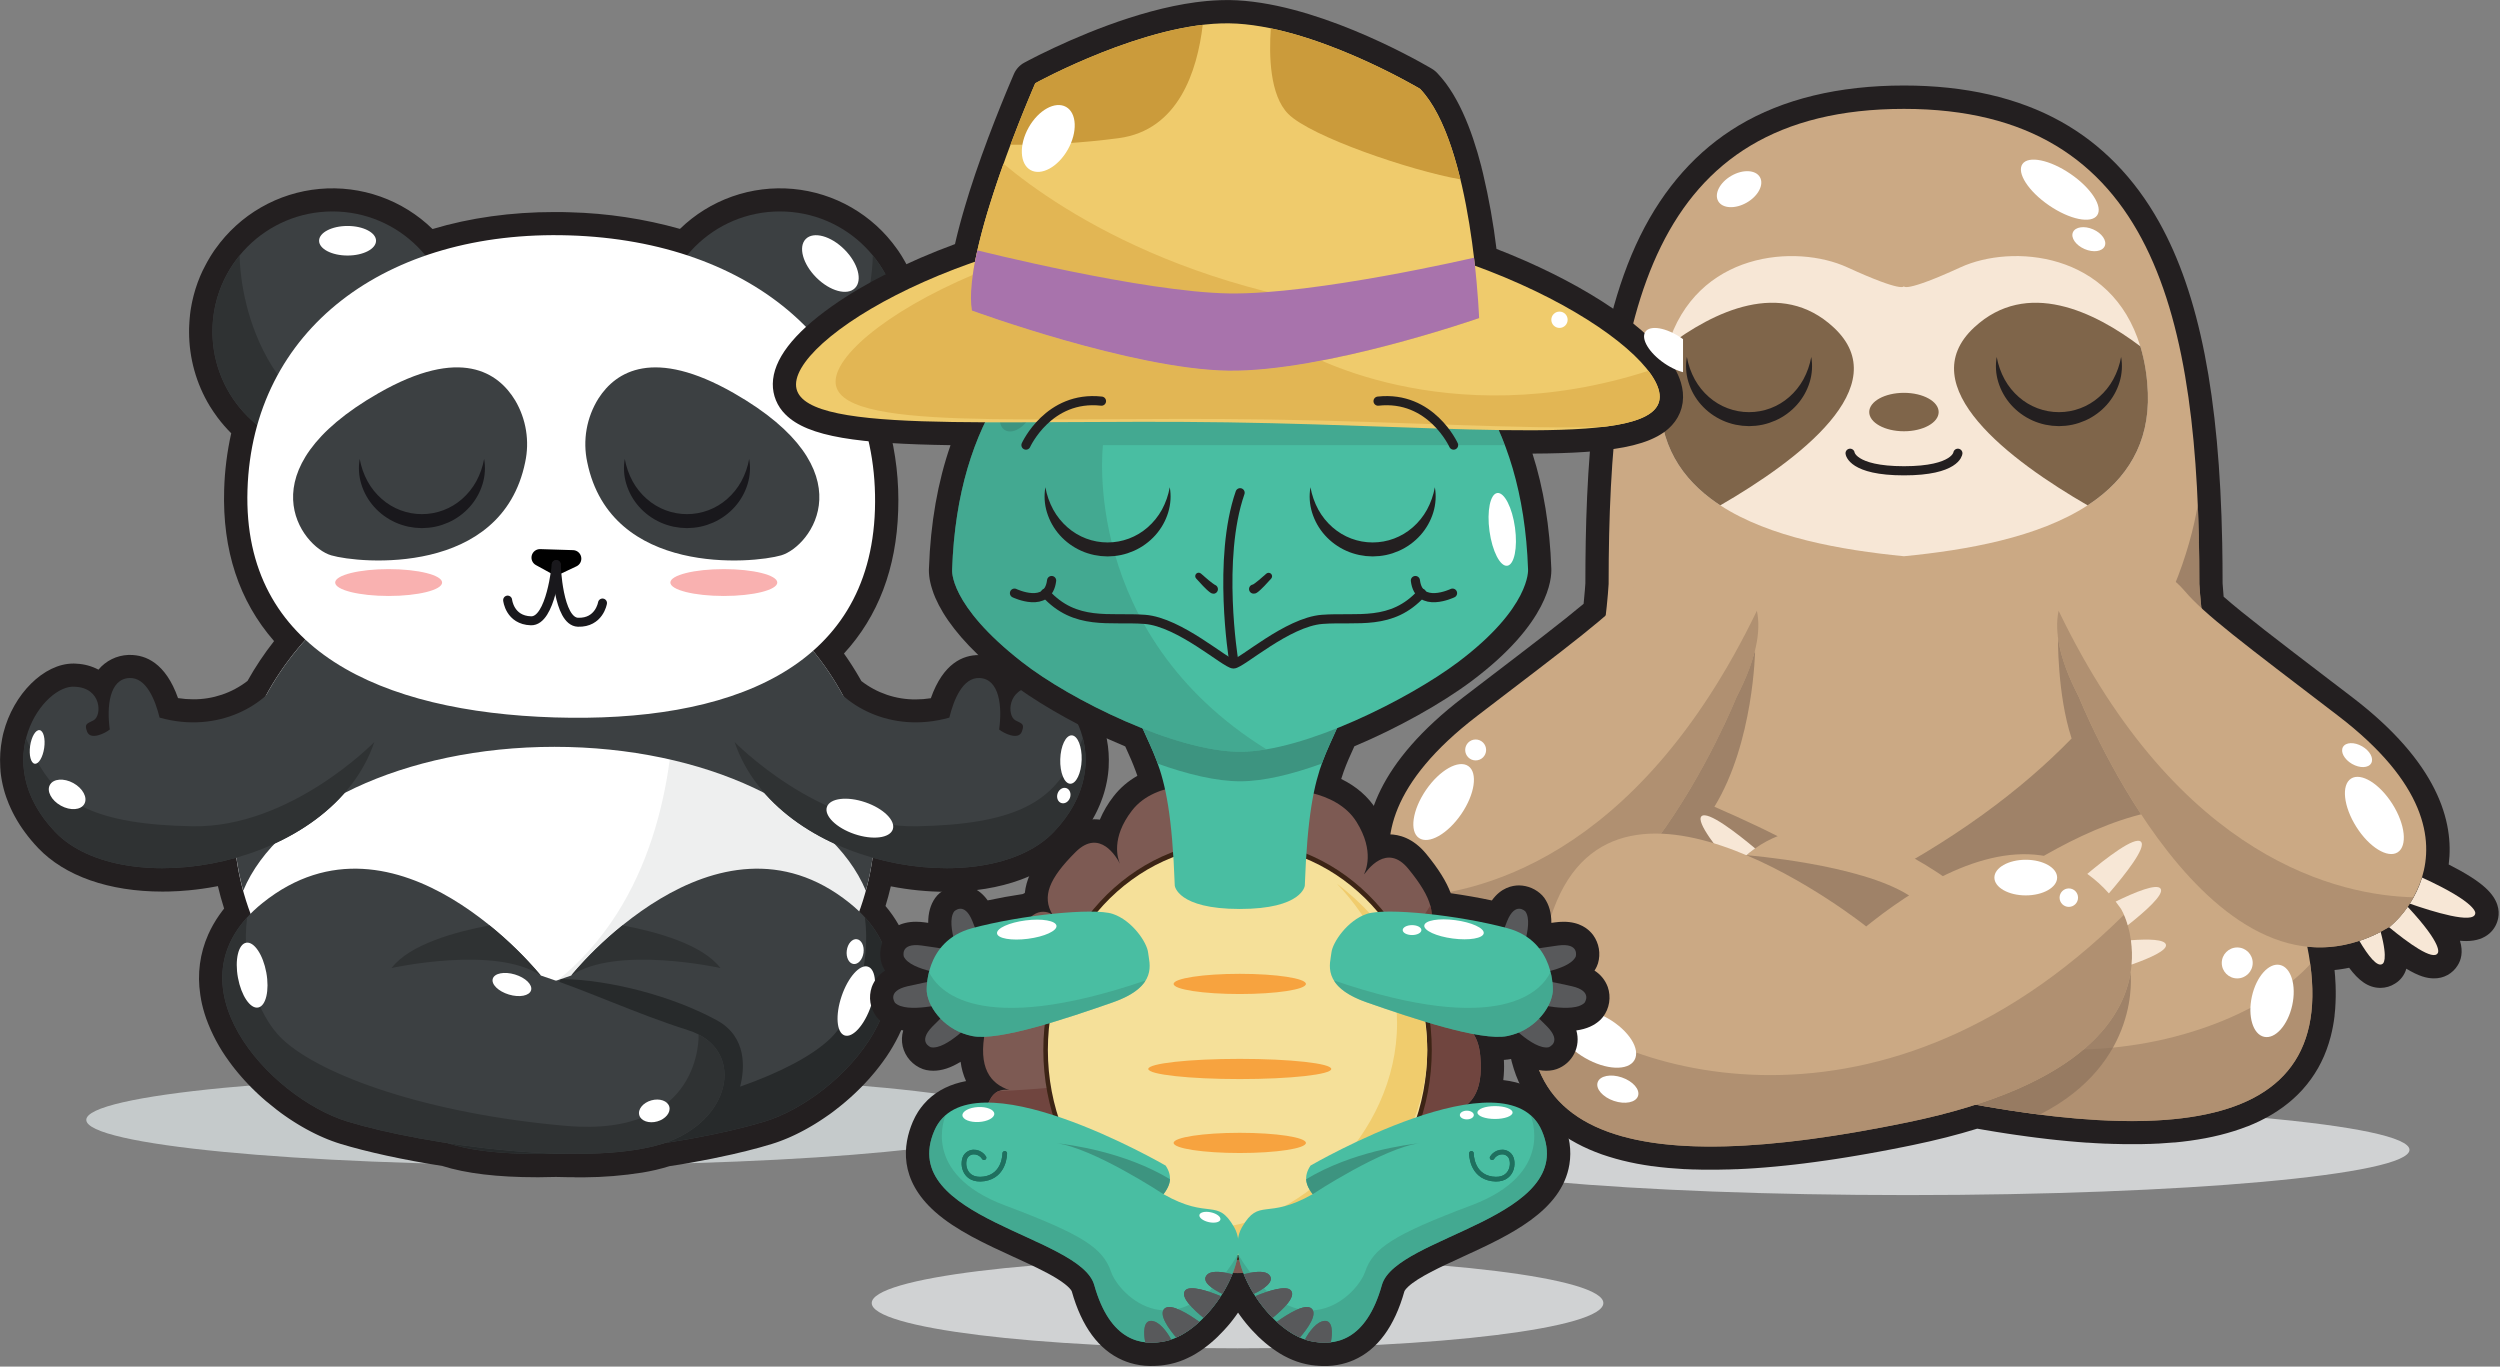<svg width="1608" height="879" viewBox="0 0 1608 879" fill="none" xmlns="http://www.w3.org/2000/svg">
<rect x="0" y="0" width="1608" height="879" fill="#808080" stroke="none"/>
<g clip-path="url(#clip0_5667_286)">
<path d="M1227.06 768.68C1405.29 768.68 1549.78 755.647 1549.78 739.57C1549.78 723.493 1405.29 710.46 1227.06 710.46C1048.83 710.46 904.34 723.493 904.34 739.57C904.34 755.647 1048.83 768.68 1227.06 768.68Z" fill="#D0D2D3"/>
<path d="M1598.84 571.23C1593.84 566.59 1585.97 561.59 1575 556.04C1578.53 528.59 1568.17 490.66 1512.94 448.45L1499.35 438.08C1464.41 411.39 1443.58 395.48 1430.25 383.81L1430.14 382.52C1429.79 378.59 1429.63 376.07 1429.57 375.2C1429.57 366.48 1429.49 357.81 1429.33 349.42V349.31C1427.51 254.78 1414.62 189.18 1388.77 142.87C1372.94 114.52 1351.71 92.77 1325.66 78.23C1298.03 62.82 1264.04 55 1224.66 55C1182.66 55 1146.87 63.66 1118.32 80.74C1091.61 96.74 1070.32 120.64 1054.93 151.82C1023.78 215.1 1019.73 304.37 1019.71 375.19C1019.63 376.45 1019.33 381.07 1018.58 388.37C1005.14 399.64 985.451 414.68 954.911 438L941.23 448.45C886 490.66 875.63 528.59 879.17 556.04C868.17 561.59 860.35 566.59 855.33 571.23C847.07 578.84 846.46 585.86 847.33 590.34C848.61 597.52 854.59 605.29 867.85 605.29C868.69 605.29 869.98 605.29 871.94 605.11C869.68 612.48 871.361 617.66 873.371 620.85C874.96 623.479 877.214 625.643 879.905 627.126C882.595 628.61 885.629 629.359 888.701 629.3C893.181 629.3 898.351 627.99 906.451 623.08C907.548 627.05 910.115 630.454 913.63 632.6C916.451 634.437 919.744 635.417 923.11 635.42C931.11 635.42 937.29 630.5 943.22 622.48L944.64 622.75L945.79 622.97L947.18 623.2L947.64 623.28L948.73 623.45L950.09 623.63L950.621 623.69L951.621 623.82L953.26 623.98H953.65L954.52 624.06C955.52 624.14 956.43 624.2 957.4 624.25H958.17L960.26 624.32H963.14H964.08H964.531H965.991L966.991 624.27H967.18L968.79 624.17C969.15 624.17 969.51 624.11 969.86 624.08H970.05L971.63 623.93L972.411 623.84C971.033 630.797 970.065 637.829 969.51 644.9C969.51 644.9 969.51 645.29 969.51 645.29C969.4 646.9 969.31 648.52 969.25 650.06V650.48C969.068 655.274 969.148 660.075 969.491 664.86V665.19C969.611 666.64 969.75 668.12 969.93 669.62V669.96C970.458 674.414 971.287 678.828 972.411 683.17L972.48 683.42C972.83 684.76 973.22 686.11 973.65 687.42C973.65 687.42 973.721 687.67 973.741 687.72C974.611 690.44 975.601 693.1 976.741 695.63L976.8 695.76C977.32 696.97 977.89 698.19 978.52 699.45C978.52 699.45 978.681 699.79 978.701 699.82C979.301 701.01 979.93 702.2 980.57 703.32L980.75 703.63C982.113 706.018 983.601 708.331 985.21 710.56L985.281 710.66C986.031 711.66 986.83 712.74 987.75 713.88L987.951 714.13C988.771 715.13 989.64 716.13 990.51 717.13L990.741 717.38C992.562 719.386 994.484 721.299 996.5 723.11L996.62 723.21C997.62 724.07 998.62 724.92 999.75 725.88L999.98 726.06C1000.98 726.89 1002.06 727.7 1003.16 728.5L1003.38 728.66C1005.56 730.24 1007.85 731.76 1010.21 733.17L1010.4 733.28C1011.51 733.94 1012.69 734.61 1013.93 735.28L1014.3 735.48C1015.49 736.12 1016.69 736.73 1017.84 737.29L1018.21 737.47C1020.71 738.68 1023.33 739.83 1025.95 740.86L1026.18 740.95C1027.41 741.44 1028.73 741.95 1030.12 742.43L1030.54 742.58C1031.84 743.03 1033.16 743.47 1034.54 743.89L1034.96 744.02C1037.72 744.89 1040.59 745.69 1043.53 746.43L1043.75 746.48C1045.16 746.83 1046.58 747.16 1048.02 747.48L1048.55 747.59C1049.96 747.9 1051.4 748.19 1052.83 748.47L1053.32 748.56C1056.32 749.12 1059.42 749.63 1062.59 750.07H1062.9C1064.42 750.27 1065.9 750.47 1067.48 750.65L1068.11 750.72C1069.63 750.89 1071.17 751.05 1072.75 751.2L1073.27 751.25C1076.5 751.55 1079.83 751.79 1083.18 751.97H1083.61C1085.23 752.05 1086.86 752.12 1088.53 752.18H1089.22C1090.85 752.23 1092.49 752.28 1094.16 752.31H1094.76C1096.62 752.31 1098.49 752.31 1100.38 752.31H1105.31H1105.85C1107.56 752.31 1109.29 752.25 1111.05 752.2H1111.84C1113.57 752.2 1115.3 752.09 1117.06 752.01H1117.77L1123.21 751.74H1123.29C1125.14 751.64 1127.02 751.52 1128.9 751.39L1129.56 751.34C1131.36 751.22 1133.17 751.08 1135 750.93L1135.93 750.85L1141.41 750.37L1142.21 750.3C1144.13 750.12 1146.06 749.926 1148.01 749.72H1148.09C1150.03 749.52 1151.98 749.307 1153.95 749.08L1154.68 749L1160.49 748.3L1161.4 748.18L1167.17 747.43L1168.03 747.31C1170.03 747.037 1172.06 746.753 1174.11 746.46H1174.18C1176.18 746.17 1178.26 745.86 1180.29 745.55L1181.16 745.42C1183.16 745.12 1185.16 744.8 1187.11 744.48L1188.22 744.3C1190.22 743.98 1192.22 743.65 1194.22 743.3L1195.15 743.14L1201.57 742.03L1207.94 740.87L1208.94 740.69L1215.11 739.52L1216.33 739.29L1222.56 738.06L1223.56 737.87L1230.15 736.53C1244.98 733.47 1258.96 729.92 1271.76 725.96L1276.39 726.76L1277.34 726.92L1283.34 727.92L1284.45 728.1L1290.45 729.04L1291.29 729.17L1297.39 730.07H1297.5C1299.5 730.36 1301.56 730.65 1303.56 730.92L1304.44 731.04L1310.21 731.79L1311.21 731.91L1316.92 732.6L1317.69 732.69C1319.69 732.91 1321.61 733.13 1323.54 733.33H1323.65C1325.58 733.54 1327.5 733.72 1329.4 733.9L1330.2 733.98L1335.68 734.46L1336.61 734.54C1338.44 734.69 1340.25 734.82 1342.05 734.95H1342.7L1348.24 735.31H1348.33C1350.19 735.42 1352.02 735.51 1353.84 735.59H1354.55C1356.31 735.67 1358.04 735.73 1359.75 735.78H1360.59L1365.74 735.9H1366.3C1367.96 735.9 1369.6 735.9 1371.23 735.9C1373.12 735.9 1374.99 735.9 1376.85 735.9H1377.46C1379.12 735.9 1380.76 735.83 1382.36 735.77H1383.11C1384.75 735.71 1386.38 735.64 1387.98 735.55H1388.43C1391.79 735.36 1395.12 735.12 1398.33 734.83H1398.88C1400.44 734.677 1401.98 734.517 1403.5 734.35L1404.12 734.27C1405.67 734.09 1407.2 733.9 1408.73 733.69L1409.05 733.64C1412.19 733.2 1415.29 732.7 1418.26 732.14L1418.76 732.05C1420.21 731.77 1421.65 731.48 1423.05 731.17L1423.59 731.05C1425.03 730.74 1426.46 730.41 1427.87 730.05L1428.12 729.99C1431.02 729.26 1433.89 728.46 1436.67 727.58L1437.06 727.46C1438.4 727.04 1439.72 726.6 1441.06 726.13L1441.49 725.98C1442.89 725.48 1444.17 724.98 1445.49 724.49H1445.6C1448.26 723.44 1450.87 722.29 1453.45 721.05L1453.72 720.91C1454.93 720.32 1456.14 719.71 1457.3 719.08L1457.67 718.88C1458.93 718.2 1460.08 717.55 1461.19 716.88L1461.37 716.77C1463.73 715.36 1466.02 713.84 1468.25 712.23L1468.5 712.05C1469.56 711.27 1470.61 710.47 1471.59 709.67L1471.83 709.48L1471.92 709.41C1473.01 708.52 1474.01 707.67 1474.98 706.8L1475.11 706.68C1477.12 704.882 1479.03 702.983 1480.84 700.99L1481.08 700.72C1481.96 699.72 1482.82 698.72 1483.63 697.72L1483.87 697.43C1484.75 696.34 1485.55 695.3 1486.36 694.17L1486.43 694.08C1488.02 691.866 1489.49 689.573 1490.85 687.21L1491.01 686.94C1491.66 685.78 1492.3 684.59 1492.85 683.48L1493.05 683.07C1493.69 681.78 1494.26 680.56 1494.8 679.32C1495.93 676.672 1496.94 673.968 1497.8 671.22L1497.87 670.98C1498.29 669.67 1498.67 668.32 1499.03 666.98L1499.12 666.64C1500.23 662.327 1501.05 657.943 1501.58 653.52C1501.58 653.52 1501.58 653.17 1501.58 653.17C1501.75 651.72 1501.9 650.24 1502.02 648.68V648.39C1502.36 643.588 1502.44 638.771 1502.26 633.96V633.65C1502.19 632.08 1502.1 630.46 1501.98 628.82V628.45C1501.86 626.96 1501.73 625.45 1501.57 623.91L1502.57 623.81L1503.57 623.68L1504.1 623.62L1505.48 623.43L1506.57 623.26L1507.03 623.19L1508.41 622.96L1509.56 622.74L1510.97 622.47C1516.91 630.47 1523.11 635.41 1531.09 635.41C1534.46 635.404 1537.75 634.424 1540.57 632.59C1544.08 630.44 1546.65 627.038 1547.75 623.07C1555.85 627.98 1561.02 629.29 1565.49 629.29C1568.56 629.351 1571.6 628.602 1574.29 627.119C1576.98 625.636 1579.24 623.47 1580.83 620.84C1582.83 617.65 1584.52 612.47 1582.25 605.1C1584.25 605.28 1585.51 605.28 1586.35 605.28C1599.61 605.28 1605.59 597.51 1606.87 590.33C1607.71 585.86 1607.1 578.84 1598.84 571.23Z" fill="#231F20"/>
<path d="M1428.3 465.65C1416.49 412.26 1414.62 375.65 1414.62 375.65C1414.62 204.01 1385.83 70.03 1224.62 70.03C1061.17 70.03 1034.67 204.03 1034.67 375.65C1034.67 375.65 1032.8 412.29 1020.99 465.65C1001.24 554.99 1028.59 671.881 1224.62 682.521C1420.65 671.921 1448 554.99 1428.3 465.65Z" fill="#CBA984"/>
<path d="M1348.88 320.75C1346.88 322.237 1344.84 323.667 1342.75 325.04C1311.04 345.71 1265.03 353.81 1224.62 357.77C1184.21 353.77 1138.2 345.71 1106.49 325.04C1104.38 323.674 1102.33 322.243 1100.36 320.75C1078.41 304.24 1064.99 280.57 1068.1 246.38C1068.37 243.47 1068.71 240.65 1069.1 237.92C1069.89 232.789 1071.03 227.72 1072.53 222.75C1091.01 161.49 1155.43 156.94 1188.11 171.92C1224.58 188.64 1224.58 184.08 1224.58 184.08C1224.58 184.08 1224.58 188.64 1261.05 171.92C1293.73 156.92 1358.15 161.49 1376.63 222.75C1378.13 227.72 1379.27 232.789 1380.06 237.92C1380.49 240.65 1380.83 243.47 1381.06 246.38C1384.3 280.57 1370.83 304.24 1348.88 320.75Z" fill="#F7E7D6"/>
<path d="M1106.49 325.04C1104.38 323.674 1102.33 322.244 1100.36 320.75C1078.41 304.24 1064.99 280.57 1068.1 246.38C1068.37 243.47 1068.71 240.65 1069.1 237.92C1069.89 232.79 1071.03 227.721 1072.53 222.75C1102.12 200.42 1145.53 179.2 1179.34 210.54C1220.3 248.44 1156.15 296.3 1106.49 325.04Z" fill="#7F654A"/>
<path d="M1348.88 320.75C1346.88 322.237 1344.84 323.667 1342.75 325.04C1293.09 296.3 1228.94 248.44 1269.86 210.54C1303.71 179.2 1347.08 200.42 1376.67 222.75C1378.17 227.721 1379.31 232.79 1380.1 237.92C1380.53 240.65 1380.87 243.47 1381.1 246.38C1384.3 280.57 1370.83 304.24 1348.88 320.75Z" fill="#7F654A"/>
<path d="M1224.62 277.39C1236.95 277.39 1246.95 271.856 1246.95 265.03C1246.95 258.204 1236.95 252.67 1224.62 252.67C1212.29 252.67 1202.29 258.204 1202.29 265.03C1202.29 271.856 1212.29 277.39 1224.62 277.39Z" fill="#7F654A"/>
<path d="M1165 229.57C1165.94 234.961 1165.6 240.498 1164 245.73C1162.36 251.147 1159.55 256.142 1155.79 260.371C1151.94 264.683 1147.22 268.129 1141.94 270.48C1140.59 271.02 1139.25 271.571 1137.87 272.041C1136.49 272.511 1135.08 272.85 1133.66 273.18C1132.24 273.51 1130.79 273.661 1129.35 273.851L1124.99 274.09L1120.63 273.84C1119.19 273.65 1117.75 273.41 1116.32 273.17C1114.89 272.93 1113.51 272.42 1112.11 272.03C1110.71 271.64 1109.39 271.03 1108.05 270.47C1102.77 268.121 1098.05 264.675 1094.2 260.36C1090.44 256.134 1087.64 251.143 1085.99 245.73C1084.39 240.498 1084.05 234.961 1084.99 229.57C1085.9 234.635 1087.61 239.521 1090.07 244.041C1092.43 248.325 1095.52 252.163 1099.21 255.38C1106.34 261.643 1115.51 265.096 1125.01 265.096C1134.5 265.096 1143.67 261.643 1150.8 255.38C1154.48 252.167 1157.57 248.332 1159.93 244.05C1162.39 239.527 1164.1 234.638 1165 229.57V229.57Z" fill="#231F20"/>
<path d="M1364.3 229.57C1365.24 234.961 1364.9 240.498 1363.3 245.73C1361.66 251.147 1358.85 256.142 1355.09 260.371C1351.24 264.683 1346.52 268.129 1341.24 270.48C1339.89 271.02 1338.55 271.571 1337.17 272.041C1335.79 272.511 1334.38 272.85 1332.96 273.18C1331.54 273.51 1330.09 273.661 1328.65 273.851L1324.29 274.09L1319.93 273.84C1318.49 273.65 1317.05 273.41 1315.62 273.17C1314.19 272.93 1312.81 272.42 1311.41 272.03C1310.01 271.64 1308.69 271.03 1307.35 270.47C1302.07 268.121 1297.35 264.675 1293.5 260.36C1289.74 256.134 1286.94 251.143 1285.29 245.73C1283.69 240.498 1283.35 234.961 1284.29 229.57C1285.2 234.635 1286.91 239.521 1289.37 244.041C1291.73 248.323 1294.83 252.161 1298.51 255.38C1305.64 261.643 1314.81 265.096 1324.31 265.096C1333.8 265.096 1342.97 261.643 1350.1 255.38C1353.78 252.167 1356.87 248.332 1359.23 244.05C1361.69 239.529 1363.4 234.639 1364.3 229.57Z" fill="#231F20"/>
<path d="M896.299 564.46C898.144 570.387 900.799 576.03 904.189 581.23C889.679 586.29 862.809 594.67 862.099 587.52C862.049 587.52 859.739 581.15 896.299 564.46Z" fill="#F7E7D6"/>
<path d="M917.49 596.371C905.49 606.261 888.909 618.42 886.109 612.94C886.109 612.94 882.11 608.361 905.5 583.271C908.695 587.977 912.494 592.243 916.8 595.96L917.49 596.371Z" fill="#F7E7D6"/>
<path d="M936.58 605.19C930.87 614.83 924.89 622.59 921.58 619.87C921.58 619.87 917.829 618.11 922.889 599.37C927.293 601.666 931.871 603.612 936.58 605.19Z" fill="#F7E7D6"/>
<path opacity="0.72" d="M1428.3 465.65C1424.98 450.65 1422.44 436.94 1420.52 425.02C1417.3 405.15 1415.77 390.19 1415.1 382.18C1414.74 377.91 1414.62 375.62 1414.62 375.62C1414.62 371.66 1414.6 367.72 1414.57 363.8C1414.57 363.17 1414.57 362.54 1414.57 361.92C1414.57 357.92 1414.52 353.95 1414.41 350.01C1414.41 349.87 1414.41 349.74 1414.41 349.6C1414.25 341.207 1414 332.923 1413.65 324.75C1408.52 353.95 1395.22 397.99 1357.98 445.75L1323.7 409.4C1323.7 409.4 1323.08 446.4 1332.47 474.98C1300.63 507.72 1256.63 541.15 1195.7 571.98C1179.7 555.14 1141.51 535.73 1102.7 518.9C1128.02 477.48 1128.88 418.48 1128.88 418.48C1114.69 457.14 1091.05 488.05 1074 506.93C1052.26 498.18 1032.07 490.7 1017.56 485.5C1006.23 571.12 1042.7 671.96 1222.95 682.38L1224.7 682.49C1420.65 671.92 1448 554.99 1428.3 465.65Z" fill="#8E745E"/>
<path d="M904.14 581.23C900.75 576.03 898.095 570.387 896.25 564.46C888.83 540.31 893.48 503.79 950.25 460.37C1011.48 413.57 1036.17 395.17 1049.02 379.97C1062.71 363.77 1085.11 357.49 1104.83 365.34C1127.04 374.18 1144.15 395.93 1116.9 448.4C1116.9 448.4 1040.62 639.93 936.531 605.19C931.822 603.612 927.244 601.666 922.84 599.37C921.047 598.443 919.247 597.443 917.44 596.37L916.75 595.96C912.445 592.243 908.646 587.976 905.451 583.27C904.991 582.62 904.54 581.94 904.09 581.27" fill="#CBA984"/>
<path opacity="0.72" d="M1130.03 392.84C1052.29 554.1 948.13 576.06 901.68 577.13C905.576 584.234 910.694 590.594 916.8 595.92C1030.86 664.51 1116.95 448.36 1116.95 448.36C1129.79 423.68 1132.78 405.78 1130.03 392.84Z" fill="#A5876A"/>
<path d="M939.881 523.636C948.635 510.855 950.657 497.018 944.396 492.73C938.135 488.441 925.964 495.326 917.209 508.107C908.455 520.888 906.432 534.725 912.693 539.014C918.953 543.302 931.126 536.417 939.881 523.636Z" fill="white"/>
<path d="M949.14 489.1C952.857 489.1 955.87 486.087 955.87 482.37C955.87 478.653 952.857 475.64 949.14 475.64C945.423 475.64 942.41 478.653 942.41 482.37C942.41 486.087 945.423 489.1 949.14 489.1Z" fill="white"/>
<path d="M1321.17 627.15C1321.17 627.15 1204.97 491.84 1128.9 545.7C1123.81 549.336 1119.15 553.543 1115.01 558.24C1113.53 559.9 1112.07 561.654 1110.64 563.5C1109.46 565.02 1108.3 566.604 1107.16 568.25C1105.31 571.554 1103.87 575.074 1102.88 578.73C1101.96 581.889 1101.27 585.111 1100.82 588.371C1100.09 593.558 1099.95 598.812 1100.41 604.03C1103.21 636.48 1130.24 681.9 1244.41 705.46C1420.41 741.79 1528.98 721.95 1472.18 568.25C1429.58 452.98 1271.18 579.46 1271.18 579.46" fill="#CBA984"/>
<path opacity="0.72" d="M1100.41 604.03C1099.95 598.812 1100.09 593.558 1100.82 588.371C1101.27 585.111 1101.96 581.889 1102.88 578.73C1103.54 576.436 1104.34 574.185 1105.28 571.99C1266.71 731.63 1439.68 671.12 1485.94 620.13C1500.52 726.05 1398.23 737.21 1244.38 705.46C1130.24 681.92 1103.21 636.48 1100.41 604.03Z" fill="#A5876A"/>
<path d="M1115.01 558.24C1119.14 553.543 1123.8 549.336 1128.9 545.7C1117.44 536.09 1098.28 521.13 1094.38 525.03C1090.72 528.69 1104.72 546.31 1115.01 558.24Z" fill="#F7E7D6"/>
<path d="M1102.88 578.731C1103.87 575.074 1105.31 571.554 1107.16 568.251C1108.3 566.604 1109.46 565.021 1110.64 563.501C1098.26 557.441 1084.06 551.591 1081.7 555.251C1079.34 558.911 1091.46 569.741 1102.88 578.731Z" fill="#F7E7D6"/>
<path d="M1100.41 604.03C1099.95 598.811 1100.09 593.558 1100.82 588.37C1089.53 587.53 1079.09 587.74 1078.3 591.23C1077.47 594.92 1088.52 599.84 1100.41 604.03Z" fill="#F7E7D6"/>
<path opacity="0.72" d="M1235 625.81L1183.06 678.92L1190.54 690.68C1208.12 696.853 1226.11 701.785 1244.38 705.44C1268.22 710.36 1290.82 714.24 1311.94 716.91C1377.66 683.52 1370.35 625.79 1370.35 625.79L1235 625.81Z" fill="#8E745E"/>
<path opacity="0.72" d="M1123.3 550.061C1123.3 550.061 1196.19 555.73 1227.84 575.92L1244.18 612.38L1149.18 657.86L1093.75 614.3L1123.3 550.061Z" fill="#8E745E"/>
<path d="M1200.3 595.85C1200.3 595.85 1041.86 469.37 999.299 584.64C942.499 738.34 1051.03 758.18 1227.07 721.85C1341.21 698.29 1368.24 652.85 1371.07 620.42C1371.53 615.201 1371.39 609.947 1370.66 604.76C1370.21 601.5 1369.52 598.279 1368.6 595.12C1367.61 591.464 1366.17 587.943 1364.32 584.64C1363.18 582.987 1362.02 581.403 1360.84 579.89C1359.41 578.037 1357.95 576.283 1356.47 574.63C1352.33 569.933 1347.67 565.725 1342.58 562.09C1266.51 508.23 1150.31 643.54 1150.31 643.54" fill="#CBA984"/>
<path opacity="0.72" d="M1371.03 620.42C1371.49 615.201 1371.35 609.947 1370.62 604.76C1370.17 601.5 1369.48 598.279 1368.56 595.12C1367.9 592.827 1367.1 590.575 1366.16 588.38C1204.73 748.03 1031.76 687.52 985.5 636.53C970.92 742.45 1073.21 753.6 1227.06 721.85C1341.2 698.29 1368.23 652.92 1371.03 620.42Z" fill="#A5876A"/>
<path d="M1356.43 574.63C1352.29 569.933 1347.63 565.725 1342.54 562.09C1354 552.48 1373.16 537.52 1377.06 541.42C1380.72 545.08 1366.72 562.7 1356.43 574.63Z" fill="#F7E7D6"/>
<path d="M1368.56 595.12C1367.57 591.464 1366.13 587.944 1364.28 584.64C1363.14 582.987 1361.98 581.404 1360.8 579.89C1373.18 573.83 1387.38 567.98 1389.74 571.64C1392.1 575.3 1379.98 586.13 1368.56 595.12Z" fill="#F7E7D6"/>
<path d="M1371.03 620.42C1371.49 615.201 1371.35 609.947 1370.62 604.76C1381.91 603.92 1392.35 604.13 1393.14 607.62C1393.97 611.29 1382.92 616.23 1371.03 620.42Z" fill="#F7E7D6"/>
<path d="M1302.97 575.92C1314.12 575.92 1323.15 570.789 1323.15 564.46C1323.15 558.131 1314.12 553 1302.97 553C1291.82 553 1282.79 558.131 1282.79 564.46C1282.79 570.789 1291.82 575.92 1302.97 575.92Z" fill="white"/>
<path d="M1330.66 583.31C1333.94 583.31 1336.6 580.65 1336.6 577.37C1336.6 574.089 1333.94 571.43 1330.66 571.43C1327.38 571.43 1324.72 574.089 1324.72 577.37C1324.72 580.65 1327.38 583.31 1330.66 583.31Z" fill="white"/>
<path d="M1051.28 681.854C1055.34 674.823 1047.71 662.82 1034.24 655.043C1020.77 647.267 1006.56 646.663 1002.51 653.694C998.446 660.725 1006.07 672.729 1019.54 680.505C1033.01 688.281 1047.22 688.885 1051.28 681.854Z" fill="white"/>
<path d="M1053.57 704.963C1054.99 700.797 1050.33 695.439 1043.16 692.997C1036 690.554 1029.04 691.951 1027.62 696.118C1026.2 700.284 1030.85 705.642 1038.02 708.085C1045.19 710.528 1052.15 709.13 1053.57 704.963Z" fill="white"/>
<path d="M1557.88 564.46C1556.04 570.387 1553.38 576.03 1549.99 581.23C1564.5 586.29 1591.37 594.67 1592.08 587.52C1592.08 587.52 1594.39 581.15 1557.88 564.46Z" fill="#F7E7D6"/>
<path d="M1536.64 596.371C1548.64 606.261 1565.22 618.42 1568.02 612.94C1568.02 612.94 1572.02 608.361 1548.63 583.271C1545.42 587.965 1541.61 592.217 1537.3 595.92L1536.64 596.371Z" fill="#F7E7D6"/>
<path d="M1517.55 605.19C1523.26 614.83 1529.24 622.59 1532.55 619.87C1532.55 619.87 1536.3 618.11 1531.24 599.37C1526.84 601.666 1522.26 603.612 1517.55 605.19V605.19Z" fill="#F7E7D6"/>
<path d="M1549.99 581.23C1549.54 581.94 1549.09 582.62 1548.63 583.23C1545.43 587.938 1541.62 592.205 1537.3 595.92L1536.61 596.33C1534.8 597.403 1533 598.403 1531.21 599.33C1526.81 601.626 1522.23 603.572 1517.52 605.15C1413.43 639.89 1337.15 448.36 1337.15 448.36C1309.9 395.89 1327.01 374.14 1349.22 365.3C1368.94 357.45 1391.34 363.73 1405.03 379.93C1417.88 395.13 1442.57 413.53 1503.8 460.33C1560.62 503.75 1565.27 540.27 1557.8 564.42C1555.96 570.347 1553.3 575.99 1549.91 581.19" fill="#CBA984"/>
<path opacity="0.72" d="M1324.1 392.84C1401.84 554.1 1505.99 576.06 1552.45 577.13C1548.55 584.237 1543.42 590.598 1537.3 595.92C1423.25 664.51 1337.16 448.36 1337.16 448.36C1324.3 423.68 1321.35 405.78 1324.1 392.84Z" fill="#A5876A"/>
<path d="M1542.17 548.214C1548.58 544.165 1547.09 530.262 1538.82 517.16C1530.55 504.058 1518.65 496.719 1512.23 500.769C1505.81 504.818 1507.31 518.722 1515.58 531.823C1523.84 544.925 1535.75 552.263 1542.17 548.214Z" fill="white"/>
<path d="M1525.15 490.928C1526.95 487.809 1524.35 482.938 1519.34 480.047C1514.33 477.155 1508.81 477.339 1507.01 480.458C1505.21 483.576 1507.81 488.448 1512.82 491.34C1517.83 494.231 1523.35 494.046 1525.15 490.928Z" fill="white"/>
<path d="M1348.91 138.472C1352.74 132.886 1345.08 120.982 1331.79 111.885C1318.51 102.787 1304.64 99.94 1300.82 105.526C1296.99 111.112 1304.65 123.016 1317.94 132.114C1331.22 141.211 1345.09 144.058 1348.91 138.472Z" fill="white"/>
<path d="M1353.76 158.297C1355.28 154.802 1351.93 149.977 1346.29 147.52C1340.64 145.062 1334.83 145.903 1333.31 149.397C1331.79 152.892 1335.13 157.716 1340.78 160.173C1346.43 162.631 1352.24 161.791 1353.76 158.297Z" fill="white"/>
<path d="M1259.3 291.53C1259.3 291.53 1258.1 302.811 1224.64 302.811C1191.18 302.811 1189.98 291.53 1189.98 291.53" stroke="#231F20" stroke-width="5.89" stroke-miterlimit="10" stroke-linecap="round"/>
<path d="M1474.35 646.635C1477.17 633.87 1473.65 622.239 1466.49 620.657C1459.33 619.075 1451.24 628.14 1448.42 640.904C1445.6 653.669 1449.11 665.299 1456.28 666.882C1463.44 668.464 1471.53 659.399 1474.35 646.635Z" fill="white"/>
<path d="M1438.99 629.31C1444.49 629.31 1448.94 624.855 1448.94 619.36C1448.94 613.865 1444.49 609.41 1438.99 609.41C1433.49 609.41 1429.04 613.865 1429.04 619.36C1429.04 624.855 1433.49 629.31 1438.99 629.31Z" fill="white"/>
<path d="M1123.55 130.288C1130.95 126.014 1134.73 118.694 1131.98 113.94C1129.24 109.186 1121.01 108.797 1113.61 113.071C1106.2 117.346 1102.43 124.666 1105.17 129.42C1107.92 134.174 1116.14 134.563 1123.55 130.288Z" fill="white"/>
</g>
<g clip-path="url(#clip1_5667_286)">
<path d="M356.64 749.41C522.955 749.41 657.78 736.377 657.78 720.3C657.78 704.223 522.955 691.19 356.64 691.19C190.325 691.19 55.5 704.223 55.5 720.3C55.5 736.377 190.325 749.41 356.64 749.41Z" fill="#C5CACB"/>
<path d="M368.53 757.161H364.83C362.52 757.161 360.1 757.08 357.63 757.01C353.93 757.12 350.27 757.181 346.74 757.201H345.04C320.04 757.201 299.65 754.761 284.5 749.951C259.41 746.051 236.15 740.95 218.88 735.69L216.2 734.82L215.36 734.521C214.69 734.291 214.11 734.091 213.53 733.871L212.47 733.461L210.851 732.84L209.69 732.36L208.19 731.731L206.99 731.201L205.51 730.541L204.28 729.961L202.851 729.28L201.62 728.67L200.18 727.94L198.95 727.291L197.54 726.541L196.29 725.851L194.91 725.07L193.65 724.34L192.26 723.521L190.981 722.74L189.66 721.92L188.351 721.09L187.05 720.24L186.97 720.19L185.74 719.38L184.5 718.53L184.231 718.34L183.17 717.61L181.99 716.771L181.75 716.601L180.601 715.771L179.3 714.771L178.05 713.84L177.54 713.44C175.44 711.82 173.361 710.14 171.351 708.44L170.78 707.961L169.08 706.471L168.38 705.851L166.76 704.38L166 703.681L164.44 702.201L163.68 701.461C163.17 700.971 162.68 700.461 162.14 699.951L161.4 699.211C160.9 698.701 160.4 698.21 159.89 697.65L159.18 696.911L157.68 695.3L157.03 694.59C156.51 694.02 156.031 693.461 155.521 692.891L154.88 692.161C154.41 691.631 153.88 691.031 153.4 690.431L152.851 689.771C152.361 689.181 151.85 688.55 151.34 687.92L150.89 687.36L149.33 685.36C149.33 685.36 149.01 684.93 149.01 684.92C148.46 684.2 147.92 683.481 147.4 682.751L147.25 682.541C141.109 674.176 136.196 664.976 132.66 655.221C132.66 655.151 132.61 655.07 132.58 654.99C132.25 654.05 131.94 653.1 131.64 652.15L131.59 651.99C131.3 651.04 131.02 650.091 130.76 649.141L130.7 648.931C130.45 647.991 130.21 647.041 129.99 646.081L129.93 645.851C129.71 644.851 129.51 643.911 129.32 642.931C129.326 642.881 129.326 642.83 129.32 642.78C129.13 641.78 128.961 640.78 128.811 639.78C128.815 639.734 128.815 639.687 128.811 639.641C126.786 626.566 128.562 613.184 133.93 601.09C134.37 600.09 134.86 599.09 135.38 598.03C135.409 597.958 135.443 597.888 135.481 597.82C135.951 596.9 136.48 595.931 137.01 594.961L137.18 594.661C137.68 593.771 138.25 592.81 138.84 591.88L139.01 591.601C139.6 590.671 140.22 589.74 140.84 588.84L141.021 588.581C141.691 587.581 142.361 586.701 143.021 585.831L143.2 585.601C143.51 585.191 143.83 584.791 144.15 584.391C142.63 579.631 141.297 574.817 140.15 569.951L138.851 570.201C133.111 571.281 127.29 572.1 121.54 572.65C117.23 573.06 112.9 573.321 108.66 573.421C107.26 573.421 105.871 573.471 104.481 573.471C70.091 573.471 41.73 563.471 24.55 545.471L24.42 545.32C23.72 544.58 23.03 543.84 22.36 543.09L21.61 542.231C21.18 541.741 20.7 541.231 20.25 540.661L19.62 539.9L19.45 539.691L18.29 538.271L17.67 537.471L17.49 537.231C17.1 536.731 16.74 536.23 16.4 535.8C16.18 535.51 15.94 535.181 15.71 534.851L15.62 534.731C15.28 534.271 14.947 533.811 14.62 533.351L13.87 532.24L12.95 530.86C12.73 530.52 12.48 530.13 12.24 529.74C12 529.35 11.68 528.841 11.41 528.391L10.72 527.24C10.46 526.79 10.21 526.341 9.96 525.891C9.71 525.441 9.5 525.081 9.3 524.711L8.601 523.371L8.51 523.201L8 522.201L7.46 521.081L7.25 520.63C7.11 520.33 6.96 520.031 6.83 519.731C6.7 519.431 6.471 518.93 6.311 518.55L6.14 518.171C5.99 517.821 5.84 517.481 5.7 517.171C5.56 516.861 5.441 516.531 5.311 516.171L5.21 515.9C4.86 515.01 4.54 514.16 4.21 513.3C4.21 513.3 3.931 512.54 3.851 512.3C3.771 512.06 3.58 511.49 3.46 511.09L3.29 510.581C3.2 510.301 3.11 510.02 3.03 509.74C2.95 509.46 2.77 508.841 2.64 508.371L2.57 508.101C2.49 507.821 2.41 507.531 2.34 507.251C2.22 506.791 2.101 506.301 1.981 505.811C1.981 505.811 1.8 505.071 1.74 504.811C1.63 504.331 1.52 503.811 1.42 503.311L1.24 502.4C1.13 501.85 1.04 501.33 0.96 500.82L0.82 499.951C0.73 499.391 0.65 498.861 0.58 498.331L0.481 497.53L0.3 495.891C0.3 495.691 0.3 495.5 0.3 495.3C0.24 494.62 0.19 494.031 0.15 493.431C0.15 493.431 0.15 493.01 0.15 492.99C-0.182 487.134 0.211 481.26 1.32 475.501C1.315 475.467 1.315 475.434 1.32 475.4C1.447 474.734 1.587 474.067 1.74 473.4C1.74 473.4 1.74 473.31 1.74 473.3C1.87 472.71 2.02 472.1 2.17 471.49C2.17 471.43 2.17 471.371 2.22 471.311C8.59 446.311 28.31 426.8 47.11 426.8C47.86 426.8 48.63 426.8 49.38 426.9C54.254 427.132 59.018 428.437 63.33 430.721C65.68 427.894 68.597 425.591 71.892 423.962C75.187 422.332 78.787 421.412 82.46 421.26H83.74C93.65 421.26 106.5 426.341 114.51 449.021C117.738 449.529 121.002 449.786 124.271 449.791C136.904 449.873 149.2 445.714 159.19 437.981C164.21 429.005 169.924 420.436 176.28 412.351C153.76 386.561 142.98 353.851 144.18 314.891C144.539 302.701 146.059 290.572 148.72 278.671C145.563 275.531 142.638 272.165 139.97 268.601C138.21 266.241 136.54 263.771 134.97 261.251C126.221 246.824 121.601 230.273 121.61 213.4C121.61 211.97 121.61 210.511 121.72 208.941C121.72 208.571 121.72 208.18 121.79 207.8V207.481C121.86 206.481 121.931 205.48 122.021 204.55C122.021 204.08 122.12 203.611 122.17 203.141V202.831C122.27 201.931 122.38 201.061 122.5 200.181C122.59 199.591 122.68 198.991 122.78 198.391C122.92 197.551 123.071 196.721 123.231 195.891C123.341 195.301 123.46 194.701 123.59 194.101C123.77 193.251 123.96 192.44 124.16 191.63L124.24 191.28C124.36 190.8 124.471 190.281 124.601 189.851C124.821 189.011 125.061 188.171 125.311 187.331L125.42 186.961C125.533 186.547 125.654 186.137 125.78 185.731C126.2 184.401 126.64 183.091 127.09 181.851C127.24 181.441 127.41 181.011 127.58 180.581L127.811 180.001C128.081 179.311 128.34 178.621 128.62 177.941C128.9 177.261 129.09 176.871 129.33 176.331L129.51 175.921C129.78 175.321 130.05 174.71 130.33 174.11C130.61 173.51 130.95 172.821 131.33 172.161C131.71 171.501 131.921 170.991 132.231 170.421C132.541 169.851 132.94 169.091 133.3 168.421C133.66 167.751 133.92 167.331 134.24 166.791C134.56 166.251 135.01 165.481 135.42 164.791C135.69 164.351 135.96 163.921 136.24 163.501L136.46 163.171C136.86 162.541 137.27 161.911 137.69 161.291L138.41 160.291L138.61 160.021C146.314 149.153 156.281 140.083 167.825 133.436C179.369 126.788 192.216 122.721 205.482 121.513C218.749 120.305 232.12 121.986 244.675 126.439C257.23 130.892 268.67 138.013 278.21 147.311C302.46 140.051 328.81 136.38 356.71 136.38C360 136.38 363.35 136.381 366.71 136.541C390.608 137.157 414.338 140.745 437.351 147.221C446.897 137.941 458.339 130.838 470.892 126.401C483.444 121.964 496.808 120.297 510.065 121.515C523.323 122.733 536.161 126.807 547.694 133.458C559.228 140.108 569.184 149.177 576.88 160.041L577.061 160.3C577.311 160.63 577.55 160.97 577.78 161.3C578.21 161.92 578.611 162.551 579.021 163.181L579.24 163.51L580.05 164.791C580.46 165.451 580.851 166.101 581.231 166.791C581.611 167.481 581.86 167.871 582.17 168.421C582.48 168.971 582.89 169.731 583.24 170.421C583.59 171.111 583.84 171.581 584.14 172.171C584.44 172.761 584.79 173.491 585.14 174.171C585.49 174.851 585.65 175.281 585.9 175.851L586.16 176.431C586.39 176.951 586.62 177.431 586.83 177.981C587.04 178.531 587.36 179.281 587.61 179.981L587.88 180.681C588.05 181.091 588.21 181.511 588.36 181.931C588.81 183.141 589.25 184.441 589.67 185.791C589.8 186.211 589.92 186.61 590.03 187.01L590.14 187.391C590.39 188.231 590.63 189.071 590.86 189.921C590.98 190.381 591.1 190.871 591.21 191.351L591.29 191.681C591.49 192.501 591.68 193.321 591.86 194.141C591.99 194.741 592.111 195.351 592.231 195.971C592.381 196.781 592.53 197.611 592.67 198.451C592.77 199.041 592.86 199.65 592.95 200.26C593.07 201.12 593.18 202 593.28 202.88V203.201C593.28 203.671 593.39 204.141 593.43 204.621C593.53 205.621 593.6 206.621 593.66 207.561V207.86C593.66 208.24 593.711 208.62 593.731 209.01C593.811 210.57 593.84 212.011 593.84 213.461C593.851 230.33 589.23 246.878 580.481 261.3C578.951 263.82 577.281 266.301 575.481 268.661C574.221 270.354 572.887 272.021 571.481 273.661C576.272 291.502 578.375 309.958 577.72 328.421C576.56 365.571 564.84 396.42 542.84 420.34L542.92 420.461C543.67 421.521 544.43 422.611 545.17 423.701L545.981 424.911C546.511 425.701 547.061 426.54 547.601 427.38L548.46 428.721C549.18 429.861 549.89 430.991 550.58 432.141L551.24 433.251C551.78 434.161 552.32 435.061 552.84 435.971C553.08 436.391 553.33 436.82 553.57 437.26L554.03 438.061C564.016 445.795 576.31 449.954 588.94 449.871C592.212 449.866 595.478 449.608 598.71 449.101C606.71 426.421 619.57 421.34 629.47 421.34H630.75C634.425 421.49 638.027 422.41 641.324 424.039C644.621 425.669 647.539 427.972 649.89 430.8C654.216 428.507 658.998 427.202 663.89 426.981C664.64 426.921 665.4 426.88 666.16 426.88C684.95 426.88 704.67 446.43 711.04 471.38C711.22 472.06 711.38 472.74 711.53 473.38C711.53 473.38 711.53 473.461 711.53 473.481C711.67 474.131 711.81 474.791 711.94 475.481C711.935 475.51 711.935 475.541 711.94 475.57C713.041 481.331 713.431 487.205 713.101 493.061C713.101 493.191 713.101 493.351 713.101 493.521C713.101 494.101 713.01 494.67 712.97 495.26L712.91 495.86C712.85 496.49 712.79 497.06 712.72 497.63C712.72 497.86 712.66 498.131 712.62 498.411C712.55 498.941 712.47 499.47 712.39 500.01C712.39 500.3 712.29 500.611 712.24 500.921C712.19 501.231 712.081 501.921 711.981 502.411L711.79 503.351C711.69 503.861 711.58 504.351 711.46 504.891C711.41 505.141 711.24 505.891 711.24 505.891C711.11 506.401 710.99 506.891 710.86 507.391C710.79 507.661 710.72 507.931 710.64 508.201L710.561 508.521L710.17 509.891L709.89 510.78L709.79 511.101L709.38 512.38L709.061 513.271L708.981 513.49C708.701 514.29 708.4 515.111 708.07 515.931L707.981 516.161C707.831 516.561 707.68 516.961 707.51 517.351C707.34 517.741 707.26 517.95 707.12 518.26L706.9 518.76C706.75 519.12 706.59 519.491 706.42 519.851C706.25 520.211 706.141 520.471 705.981 520.791L705.771 521.251L705.231 522.371C705.051 522.731 704.89 523.041 704.72 523.371L704.561 523.691C704.351 524.101 704.13 524.511 703.91 524.921C703.69 525.331 703.48 525.7 703.26 526.09C703.04 526.48 702.781 526.961 702.521 527.411L701.83 528.561L700.99 529.931L700.271 531.061C699.981 531.511 699.67 531.971 699.36 532.431C699.05 532.891 698.86 533.171 698.59 533.541C698.32 533.911 697.96 534.441 697.59 534.891L696.79 535.99C696.44 536.46 696.08 536.921 695.72 537.391L694.92 538.391L693.79 539.791C693.79 539.791 693.13 540.591 692.93 540.791C692.52 541.281 692.09 541.791 691.66 542.251L690.84 543.191C690.15 543.961 689.45 544.721 688.72 545.481L688.64 545.581C680.44 554.201 669.64 560.99 656.64 565.78C642.5 570.98 626.36 573.621 608.64 573.621C596.664 573.582 584.72 572.4 572.97 570.09C571.976 574.35 570.837 578.574 569.55 582.76L569.78 583.021C570.49 583.881 571.22 584.791 571.94 585.721L572.14 585.99C572.83 586.89 573.5 587.81 574.14 588.74L574.311 588.981C574.961 589.921 575.58 590.86 576.16 591.78L576.32 592.03C576.91 593.03 577.48 593.931 578.01 594.871L578.15 595.121C578.7 596.121 579.23 597.12 579.71 598.03L579.811 598.24L579.74 598.11C586.266 611.001 588.571 625.618 586.33 639.891C586.33 639.891 586.33 639.891 586.33 639.961C586.177 640.961 586.007 641.961 585.82 642.961C585.825 642.997 585.825 643.034 585.82 643.07C585.63 644.07 585.42 645.07 585.2 646.07V646.24C584.97 647.24 584.73 648.18 584.47 649.15L584.42 649.32C584.16 650.26 583.88 651.221 583.59 652.181C583.59 652.251 583.53 652.351 583.5 652.451C583.21 653.371 582.91 654.281 582.59 655.201V655.36C579.053 665.125 574.14 674.334 568 682.711L567.811 682.971C567.301 683.681 566.81 684.4 566.22 685.11L565.9 685.541C565.38 686.231 564.9 686.901 564.32 687.541L563.9 688.081C563.39 688.721 562.9 689.341 562.36 689.971L561.86 690.561C561.33 691.191 560.86 691.79 560.3 692.38L559.71 693.07L558.2 694.76L557.58 695.431L556.04 697.09L555.38 697.78L553.811 699.4L553.11 700.09C552.56 700.64 552.051 701.151 551.521 701.661L550.811 702.34C550.271 702.86 549.75 703.341 549.22 703.851L548.47 704.541C547.95 705.021 547.401 705.541 546.851 706.021L546.12 706.661C545.6 707.121 545.03 707.661 544.45 708.121L543.92 708.581C541.85 710.341 539.73 712.05 537.63 713.67L537.15 714.041L535.86 715.041L534.65 715.931L533.51 716.76L532.05 717.76L530.5 718.831L529.5 719.51C529.11 719.78 527.99 720.51 527.99 720.51L526.87 721.24L525.66 722.01L524.25 722.891L522.96 723.67L521.62 724.461L520.34 725.201C519.87 725.481 519.41 725.731 518.96 725.981L517.7 726.681L516.32 727.42L515.05 728.081L513.63 728.8L512.38 729.42L510.95 730.11L509.72 730.681L508.24 731.351L507.05 731.871L505.64 732.461L504.36 732.981L502.851 733.57L501.72 734.001C501.14 734.221 500.59 734.41 500.03 734.61L499.03 734.961L496.34 735.831C493.88 736.581 491.26 737.34 488.57 738.09C483.2 739.57 477.32 741.041 471.07 742.461C462.67 744.371 453.69 746.17 444.38 747.82C442.02 748.24 439.64 748.65 437.24 749.05C435.08 749.4 432.91 749.75 430.71 750.05C424.954 751.843 419.08 753.23 413.13 754.201C400.778 756.156 388.296 757.179 375.79 757.26C373.94 757.26 372.08 757.26 370.2 757.26L368.53 757.161Z" fill="#231F20"/>
<path d="M356.64 714.08C470.538 714.08 562.87 630.962 562.87 528.43C562.87 425.899 470.538 342.78 356.64 342.78C242.742 342.78 150.41 425.899 150.41 528.43C150.41 630.962 242.742 714.08 356.64 714.08Z" fill="white"/>
<path opacity="0.08" d="M229.01 674.27C264.12 699.2 308.44 714.08 356.63 714.08C470.53 714.08 562.86 630.96 562.86 528.43C562.86 459.74 521.43 399.77 459.86 367.66L431.2 399.3C431.2 399.3 472.62 663.2 229.01 674.27Z" fill="#2F3233"/>
<path d="M356.63 480.36C453.51 480.36 534.77 519.761 556.9 572.871C560.874 558.391 562.892 543.445 562.9 528.431C562.9 425.891 470.57 342.771 356.67 342.771C242.77 342.771 150.44 425.891 150.44 528.431C150.454 543.445 152.472 558.39 156.44 572.871C178.49 519.761 259.75 480.36 356.63 480.36Z" fill="#3C4042"/>
<path d="M501.64 290.48C544.299 290.48 578.88 255.898 578.88 213.24C578.88 170.582 544.299 136 501.64 136C458.982 136 424.4 170.582 424.4 213.24C424.4 255.898 458.982 290.48 501.64 290.48Z" fill="#3C4042"/>
<path d="M561.37 164.42C561.37 164.42 562.37 259.591 473.65 285.221C489.551 291.407 507.053 292.153 523.423 287.343C539.793 282.533 554.109 272.438 564.136 258.633C574.163 244.829 579.337 228.093 578.85 211.038C578.362 193.983 572.24 177.569 561.44 164.36L561.37 164.42Z" fill="#2F3233"/>
<path d="M213.88 290.48C256.538 290.48 291.12 255.898 291.12 213.24C291.12 170.582 256.538 136 213.88 136C171.221 136 136.64 170.582 136.64 213.24C136.64 255.898 171.221 290.48 213.88 290.48Z" fill="#3C4042"/>
<path d="M154.14 164.42C154.14 164.42 153.141 259.591 241.861 285.221C225.96 291.403 208.46 292.146 192.093 287.334C175.726 282.523 161.412 272.427 151.387 258.624C141.362 244.821 136.189 228.086 136.676 211.033C137.163 193.98 143.283 177.569 154.08 164.36L154.14 164.42Z" fill="#2F3233"/>
<path d="M472.47 477.24L530.55 432.681C540.63 452.801 572.42 472.301 610.61 461.581C613.38 450.341 619.12 435.581 630.09 436.101C642.95 436.721 644.68 454.521 642.65 469.201C645.35 471.501 654.95 476.34 657.19 470.71C659.36 465.28 656.99 465.441 653.07 463.291C647.6 460.291 647.83 442.491 664.94 441.721C685.06 439.721 721.251 489.4 677.851 535.05C634.451 580.7 500.01 558.48 472.47 477.24Z" fill="#3C4042"/>
<path d="M677.87 535.05C697.87 514.05 700.95 492.17 696.53 474.88C693.949 481.211 690.886 487.336 687.37 493.2C673.88 515.55 652.59 530.39 589.42 531.46C526.25 532.53 472.49 477.24 472.49 477.24C500.01 558.48 634.45 580.7 677.87 535.05Z" fill="#2F3233"/>
<path d="M240.79 477.24L182.71 432.681C172.64 452.801 140.84 472.301 102.65 461.581C99.88 450.341 94.14 435.581 83.18 436.101C70.31 436.721 68.58 454.521 70.61 469.201C67.91 471.501 58.32 476.34 56.07 470.71C53.91 465.28 56.27 465.441 60.2 463.291C65.66 460.291 65.43 442.491 48.32 441.721C28.21 439.721 -7.99 489.4 35.42 535.05C78.83 580.7 213.25 558.48 240.79 477.24Z" fill="#3C4042"/>
<path d="M35.42 535.05C15.42 514.05 12.33 492.17 16.75 474.88C19.335 481.211 22.401 487.336 25.92 493.2C39.4 515.55 60.69 530.39 123.86 531.46C187.03 532.53 240.79 477.24 240.79 477.24C213.25 558.48 78.87 580.7 35.42 535.05Z" fill="#2F3233"/>
<path d="M562.771 327.7C559.571 430.93 468.08 464.9 356.63 461.45C245.18 458 155.97 418.45 159.18 315.18C162.39 211.91 248.35 147.74 366.25 151.4C484.15 155.06 565.981 224.47 562.771 327.7Z" fill="white"/>
<path d="M360.049 369.33L370.79 364.26C371.899 363.734 372.799 362.851 373.345 361.752C373.892 360.653 374.052 359.403 373.801 358.201C373.551 357 372.904 355.917 371.964 355.128C371.025 354.339 369.846 353.889 368.62 353.85L347.48 353.19C346.253 353.153 345.049 353.531 344.062 354.261C343.075 354.992 342.363 356.033 342.04 357.217C341.716 358.402 341.801 359.661 342.28 360.791C342.759 361.922 343.604 362.858 344.679 363.45L355.08 369.17C355.836 369.589 356.681 369.822 357.546 369.85C358.41 369.877 359.268 369.7 360.049 369.33V369.33Z" fill="black"/>
<path d="M326.51 385.98C326.51 385.98 327.79 398.88 341.51 399.3C354.39 399.7 357.8 363.141 357.8 363.141" stroke="#19181C" stroke-width="5.77" stroke-linecap="round" stroke-linejoin="round"/>
<path d="M387.53 387.86C387.53 387.86 385.451 400.66 371.771 400.23C358.891 399.83 357.771 363.13 357.771 363.13" stroke="#19181C" stroke-width="5.77" stroke-linecap="round" stroke-linejoin="round"/>
<path d="M377.73 297.36C374.675 283.231 377.273 268.467 384.969 256.23C396.179 238.83 420.439 223.41 471.969 252.84C558.749 302.42 521.7 351.58 502.45 357.2C484.45 362.46 392.87 370.91 377.73 297.36Z" fill="#3C4042"/>
<path d="M337.79 297.31C340.719 283.741 338.438 269.566 331.4 257.6C320.59 239.68 296.4 222.6 243.54 252.84C156.76 302.42 193.82 351.58 213.06 357.2C231.07 362.46 322.7 370.92 337.79 297.31Z" fill="#3C4042"/>
<path d="M311.39 295.17C312.335 300.56 311.992 306.097 310.39 311.33C308.741 316.747 305.937 321.742 302.17 325.97C298.322 330.284 293.602 333.73 288.321 336.08C286.981 336.62 285.63 337.17 284.26 337.64C282.89 338.11 281.46 338.44 280.04 338.77C278.62 339.1 277.171 339.26 275.731 339.44L271.371 339.69L267.021 339.44C265.581 339.25 264.14 339.01 262.71 338.77C261.28 338.53 259.9 338.01 258.5 337.63C257.1 337.25 255.77 336.63 254.43 336.07C249.15 333.723 244.432 330.276 240.59 325.96C236.826 321.734 234.022 316.743 232.371 311.33C230.769 306.097 230.426 300.56 231.371 295.17C232.272 300.236 233.988 305.122 236.451 309.64C238.805 313.923 241.896 317.759 245.58 320.97C252.715 327.235 261.885 330.69 271.38 330.69C280.875 330.69 290.046 327.235 297.18 320.97C300.859 317.754 303.95 313.919 306.311 309.64C308.772 305.122 310.486 300.235 311.39 295.17V295.17Z" fill="#19181C"/>
<path d="M481.87 295.17C482.82 300.56 482.477 306.098 480.87 311.33C479.225 316.747 476.424 321.742 472.66 325.97C468.808 330.279 464.088 333.724 458.811 336.08C457.461 336.62 456.11 337.17 454.74 337.64C453.37 338.11 451.94 338.44 450.53 338.77C449.12 339.1 447.66 339.26 446.21 339.44L441.86 339.69L437.5 339.44C436.06 339.25 434.621 339.01 433.191 338.77C431.761 338.53 430.381 338.01 428.981 337.63C427.581 337.25 426.26 336.63 424.91 336.07C419.633 333.718 414.916 330.272 411.07 325.96C407.305 321.737 404.503 316.745 402.86 311.33C401.259 306.097 400.917 300.56 401.86 295.17C402.762 300.236 404.478 305.122 406.941 309.64C409.299 313.924 412.393 317.759 416.08 320.97C423.213 327.235 432.382 330.689 441.875 330.689C451.368 330.689 460.537 327.235 467.67 320.97C471.349 317.754 474.439 313.919 476.8 309.64C479.257 305.121 480.97 300.235 481.87 295.17V295.17Z" fill="#19181C"/>
<path opacity="0.55" d="M249.97 383.33C268.963 383.33 284.36 379.462 284.36 374.69C284.36 369.918 268.963 366.05 249.97 366.05C230.977 366.05 215.58 369.918 215.58 374.69C215.58 379.462 230.977 383.33 249.97 383.33Z" fill="#F37270"/>
<path opacity="0.55" d="M465.56 383.33C484.553 383.33 499.95 379.462 499.95 374.69C499.95 369.918 484.553 366.05 465.56 366.05C446.567 366.05 431.17 369.918 431.17 374.69C431.17 379.462 446.567 383.33 465.56 383.33Z" fill="#F37270"/>
<path d="M695.729 488.754C695.997 480.159 693.13 473.095 689.327 472.977C685.523 472.859 682.223 479.731 681.956 488.326C681.689 496.921 684.556 503.984 688.359 504.103C692.163 504.221 695.462 497.349 695.729 488.754Z" fill="white"/>
<path d="M688.237 513.076C689.138 510.43 688.08 507.677 685.874 506.925C683.667 506.174 681.149 507.709 680.248 510.354C679.347 513 680.404 515.754 682.611 516.505C684.817 517.257 687.336 515.721 688.237 513.076Z" fill="white"/>
<path d="M54.268 517.052C56.479 513.036 53.305 507.047 47.18 503.676C41.054 500.304 34.297 500.827 32.087 504.842C29.876 508.858 33.049 514.847 39.175 518.219C45.3 521.591 52.058 521.068 54.268 517.052Z" fill="white"/>
<path d="M28.424 481.085C29.284 475.116 27.957 469.984 25.459 469.624C22.96 469.264 20.238 473.812 19.378 479.782C18.518 485.751 19.845 490.882 22.343 491.242C24.842 491.602 27.564 487.054 28.424 481.085Z" fill="white"/>
<path d="M367.429 627.46C367.429 627.46 460.119 511.53 546.429 580.79C610.569 632.27 541.37 706.12 491.99 721.31C442.61 736.5 330.819 752.17 284.379 733.97C243.439 717.97 236.69 674.05 272.56 662.65C307.27 651.62 336.319 637.6 367.429 627.46Z" fill="#3C4042"/>
<path d="M400.37 595.19C422.01 599.24 451.82 607.38 463.37 622.63C463.37 622.63 396.29 607.79 367.37 627.46C377.3 615.662 388.352 604.854 400.37 595.19V595.19Z" fill="#2F3233"/>
<path d="M556.3 590.03C560.16 619.91 550.3 652.7 533.53 668.49C522.38 678.96 502.531 689.631 476.061 698.931C478.921 687.641 480.811 667.01 461.061 656.24C432.981 640.92 392.92 630.17 360.87 629.67L338.87 662.871L387.41 712.01L414.92 715.24C393.865 719.35 372.605 722.324 351.231 724.15C262.891 731.81 265.92 665.36 265.92 665.36C237.73 679.79 246.161 719.011 284.361 733.971C330.801 752.171 442.6 736.501 491.97 721.311C538.46 706.981 602.52 640.7 556.3 590.03Z" fill="#272A2B"/>
<path d="M347.87 627.46C347.87 627.46 255.18 511.53 168.87 580.79C104.73 632.27 173.93 706.12 223.3 721.31C272.67 736.5 384.47 752.17 430.87 733.98C471.8 717.98 478.561 674.06 442.691 662.66C407.991 651.62 378.95 637.6 347.87 627.46Z" fill="#3C4042"/>
<path d="M314.87 595.19C293.23 599.24 263.41 607.38 251.87 622.63C251.87 622.63 318.95 607.79 347.82 627.46C337.903 615.667 326.868 604.86 314.87 595.19V595.19Z" fill="#2F3233"/>
<path d="M449.34 665.36C449.34 665.36 452.341 731.81 364.031 724.15C275.721 716.49 206.761 691.98 181.741 668.49C164.921 652.7 155.1 619.91 158.97 590.03C112.75 640.7 176.81 707.031 223.29 721.311C272.67 736.501 384.47 752.171 430.91 733.971C469.11 718.981 477.54 679.79 449.34 665.36Z" fill="#2F3233"/>
<path d="M560.203 647.09C564.363 634.878 563.514 623.54 558.307 621.766C553.1 619.993 545.507 628.455 541.347 640.667C537.187 652.88 538.036 664.217 543.243 665.991C548.45 667.764 556.043 659.303 560.203 647.09Z" fill="white"/>
<path d="M555.416 612.79C556.007 608.383 554.077 604.488 551.104 604.089C548.132 603.691 545.243 606.939 544.652 611.346C544.061 615.752 545.992 619.647 548.964 620.046C551.936 620.445 554.825 617.196 555.416 612.79Z" fill="white"/>
<path d="M341.579 636.955C342.654 633.392 338.014 628.839 331.214 626.788C324.414 624.736 318.03 625.962 316.955 629.526C315.88 633.089 320.52 637.642 327.32 639.693C334.12 641.745 340.503 640.519 341.579 636.955Z" fill="white"/>
<path d="M166.004 648.046C171.039 647.12 173.406 637.039 171.289 625.529C169.173 614.019 163.375 605.44 158.339 606.365C153.304 607.291 150.939 617.373 153.055 628.882C155.172 640.392 160.969 648.972 166.004 648.046Z" fill="white"/>
<path d="M422.758 721.304C428.093 719.792 431.558 715.534 430.498 711.793C429.439 708.053 424.254 706.245 418.92 707.757C413.585 709.269 410.119 713.527 411.179 717.268C412.239 721.008 417.423 722.815 422.758 721.304Z" fill="white"/>
<path d="M549.917 185.312C554.908 180.321 551.875 169.197 543.143 160.465C534.411 151.733 523.287 148.7 518.296 153.691C513.305 158.681 516.337 169.806 525.07 178.538C533.802 187.27 544.927 190.303 549.917 185.312Z" fill="white"/>
<path d="M574.244 533.457C576.167 527.811 568.242 520.002 556.542 516.017C544.842 512.032 533.798 513.379 531.875 519.025C529.952 524.671 537.877 532.479 549.577 536.464C561.277 540.449 572.321 539.103 574.244 533.457Z" fill="white"/>
<path d="M223.55 164.36C233.668 164.36 241.87 160.102 241.87 154.85C241.87 149.598 233.668 145.34 223.55 145.34C213.433 145.34 205.23 149.598 205.23 154.85C205.23 160.102 213.433 164.36 223.55 164.36Z" fill="white"/>
</g>
<g clip-path="url(#clip2_5667_286)">
<path d="M795.99 867.23C925.937 867.23 1031.28 854.197 1031.28 838.12C1031.28 822.043 925.937 809.01 795.99 809.01C666.043 809.01 560.7 822.043 560.7 838.12C560.7 854.197 666.043 867.23 795.99 867.23Z" fill="#D0D2D3"/>
<path d="M740.67 878.61H739.84H739.73C735.345 878.546 730.99 877.872 726.79 876.61C725.164 876.111 723.568 875.52 722.01 874.84C706.73 868.18 695.75 853.28 689.36 830.57C689.36 830.57 688.41 827.71 679.85 822.4C672.48 817.83 662.59 813.3 652.12 808.51C633.89 800.15 615.04 791.51 601.42 779.42C578.05 758.66 580.73 736.5 587.1 721.56L587.15 721.45C587.55 720.52 587.99 719.58 588.54 718.53C588.67 718.27 588.82 717.98 588.98 717.7C589.48 716.77 589.98 715.95 590.46 715.17C590.64 714.88 590.84 714.58 591.04 714.29L591.11 714.18C591.51 713.59 591.93 713 592.36 712.43C592.66 712.03 592.98 711.6 593.36 711.19C593.74 710.78 593.9 710.55 594.17 710.19L594.26 710.09C594.95 709.29 595.69 708.5 596.44 707.76L597 707.22C603.37 701.16 611.53 697.22 621.36 695.36C619.576 691.42 618.399 687.232 617.87 682.94C611.54 686.84 605.81 688.7 600.29 688.7C598.755 688.699 597.224 688.545 595.72 688.24C595.003 688.089 594.298 687.888 593.61 687.64C590.405 686.465 587.54 684.515 585.271 681.964C583.003 679.413 581.402 676.341 580.61 673.02C579.849 669.626 579.97 666.094 580.96 662.76C574.35 661.85 569.18 659.53 565.29 655.76C564.762 655.248 564.274 654.696 563.83 654.11C561.762 651.392 560.398 648.205 559.861 644.832C559.323 641.459 559.629 638.006 560.75 634.78C562.361 630.44 565.355 626.75 569.27 624.28C568.727 623.439 568.24 622.564 567.81 621.66C567.5 620.996 567.239 620.311 567.03 619.61C566.126 616.549 565.934 613.322 566.47 610.176C567.005 607.03 568.254 604.049 570.12 601.46C573.03 597.54 578.7 592.87 589.17 592.87C591.03 592.875 592.888 593.009 594.73 593.27L597.01 593.58C597.01 587.15 598.48 581.87 601.51 577.58C601.933 576.975 602.397 576.4 602.9 575.86C606.82 571.833 612.18 569.527 617.8 569.45C622.14 569.45 629.41 570.89 635.28 579.14C642.42 577.6 650.06 576.22 657.9 575.04C658.32 574.79 658.74 574.56 659.17 574.34C660.9 557.72 674.44 544.23 681.33 537.34C688.22 530.45 695.83 526.96 703.87 526.96C705.054 526.96 706.236 527.04 707.41 527.2C709.681 521.831 712.654 516.787 716.25 512.2C720.418 506.825 725.625 502.343 731.56 499.02C731.24 498.07 730.92 497.13 730.56 496.19C728.56 490.73 726.45 486 723.95 480.52C723.88 480.39 723.82 480.25 723.76 480.11C720.04 478.56 716.33 476.95 712.69 475.3C688.19 464.17 664.05 450.06 648.12 437.56C629.02 422.66 615 407.97 606.51 393.92C604.658 390.869 603.012 387.699 601.58 384.43C600.8 382.61 600.11 380.79 599.58 379.02C599.4 378.45 599.23 377.89 599.08 377.36C598.99 377.05 598.9 376.73 598.82 376.43C598.67 375.85 598.53 375.27 598.4 374.72C597.784 372.097 597.469 369.413 597.46 366.72C597.46 366.27 597.46 365.84 597.51 365.43C598.51 336.43 603.18 309.91 611.39 286.34C552.88 285.41 519.63 281.28 505.07 266.44C502.483 263.879 500.442 260.822 499.067 257.452C497.692 254.082 497.013 250.469 497.07 246.83C497.3 231.43 510.07 214.67 535.07 197C555.82 182.31 583.7 168.24 614.25 157L614.41 156.32C614.6 155.48 614.79 154.64 615 153.79L615.22 152.85C615.41 152.07 615.59 151.31 615.78 150.55L616.62 147.28C616.62 147.28 617.29 144.72 617.49 143.98C617.49 143.98 618.19 141.4 618.4 140.66C618.4 140.66 619.12 138.08 619.34 137.33L620.61 132.98L621.61 129.67C621.87 128.84 622.61 126.4 622.61 126.4C622.9 125.47 623.61 123.11 623.61 123.11C625.91 115.87 628.52 108.17 631.35 100.26C632.82 96.16 634.35 91.97 635.92 87.8V87.87L636.83 85.45C637.877 82.67 638.9 80.003 639.9 77.45C639.9 77.45 640.68 75.45 640.7 75.45C641.7 72.92 642.64 70.51 643.55 68.25C644.69 65.4 645.76 62.79 646.73 60.44L646.79 60.29C647.53 58.48 648.22 56.83 648.84 55.37C648.84 55.31 651.35 49.44 651.36 49.43C651.9 48.16 652.2 47.48 652.2 47.48C653.534 44.456 655.825 41.955 658.72 40.36L661.45 38.91L661.84 38.7C662.6 38.3 663.53 37.82 664.6 37.28L667.99 35.56L669.08 35.02C690.08 24.64 730.75 6.57 769.24 1.43H769.35L771.91 1.11C777.614 0.418 783.354 0.061 789.1 0.04H790.9C843.69 0.82 907.77 36.53 920.08 43.68L921.08 44.29C921.904 44.776 922.677 45.342 923.39 45.98C923.73 46.28 924.06 46.6 924.39 46.93C925.16 47.74 925.96 48.64 926.84 49.68C927.05 49.92 927.28 50.2 927.51 50.48C928.17 51.28 928.84 52.12 929.51 52.96C929.69 53.18 929.84 53.38 929.99 53.59C930.67 54.51 931.42 55.59 932.15 56.65C932.29 56.85 932.66 57.43 932.66 57.43C933.21 58.25 933.77 59.14 934.33 60.04C934.33 60.04 934.69 60.62 934.83 60.86C935.52 62.01 936.16 63.12 936.77 64.24L936.97 64.6C937.54 65.65 938.1 66.72 938.66 67.81L939.08 68.66C939.64 69.78 940.19 70.91 940.73 72.08L940.79 72.21C941.39 73.51 941.95 74.79 942.51 76.08L942.81 76.8C943.29 77.94 943.76 79.09 944.22 80.25L944.4 80.7C944.94 82.06 945.45 83.41 945.95 84.78L946.04 85.03C946.52 86.37 946.97 87.64 947.41 88.93L947.59 89.48C948.51 92.2 949.41 95.06 950.28 97.98L950.4 98.38C951.25 101.3 952.07 104.27 952.84 107.26V107.38C953.22 108.847 953.59 110.326 953.95 111.82V111.88C957.708 127.784 960.576 143.886 962.54 160.11C1013.61 179.9 1055.54 206.6 1073.21 230.83L1073.51 231.24C1074.07 232.02 1074.6 232.79 1075.1 233.55L1075.52 234.2C1075.97 234.91 1076.37 235.56 1076.74 236.2C1076.92 236.5 1077.11 236.82 1077.29 237.14C1077.47 237.46 1077.73 237.94 1077.94 238.33C1078.25 238.92 1078.54 239.51 1078.82 240.09C1078.99 240.45 1079.14 240.79 1079.3 241.09C1079.56 241.683 1079.81 242.283 1080.05 242.89C1080.17 243.19 1080.29 243.5 1080.4 243.8C1080.63 244.42 1080.85 245.07 1081.04 245.71C1081.11 245.92 1081.18 246.16 1081.25 246.39C1081.47 247.15 1081.67 247.96 1081.85 248.82C1081.85 249.02 1081.94 249.23 1081.98 249.43C1082.15 250.35 1082.29 251.24 1082.38 252.11C1082.38 252.33 1082.38 252.49 1082.43 252.65C1082.52 253.65 1082.55 254.65 1082.54 255.58C1082.52 256.583 1082.45 257.584 1082.33 258.58L1082.24 259.24C1082.1 260.227 1081.9 261.206 1081.64 262.17C1081.64 262.33 1081.54 262.54 1081.48 262.72C1081.26 263.513 1080.99 264.295 1080.68 265.06C1080.59 265.29 1080.5 265.53 1080.39 265.77C1080.02 266.631 1079.61 267.472 1079.16 268.29C1079.01 268.55 1078.89 268.76 1078.76 268.96C1078.38 269.59 1077.98 270.22 1077.54 270.82C1077.43 270.99 1077.29 271.18 1077.14 271.38C1076.59 272.12 1076.02 272.8 1075.43 273.45C1075.25 273.65 1075.05 273.86 1074.85 274.06C1074.4 274.54 1073.93 275 1073.46 275.43L1072.8 276.03C1072.3 276.47 1071.68 276.97 1070.98 277.5L1070.26 278.03C1069.72 278.42 1069.26 278.75 1068.73 279.03L1067.68 279.69C1067.19 279.98 1066.68 280.29 1066.14 280.58L1065.14 281.09L1063.74 281.79L1062.18 282.5L1061.02 283L1059.82 283.48L1058.55 283.95C1057.92 284.18 1057.25 284.41 1056.55 284.64L1055.6 284.94C1054.09 285.42 1052.42 285.89 1050.68 286.33L1049.99 286.5C1048.21 286.93 1046.36 287.33 1044.47 287.7L1044.12 287.76C1030.3 290.38 1011.69 291.65 985.69 291.76C992.81 314.02 996.88 338.81 997.8 365.64C998.13 372.09 996.39 400.58 946.89 437.79C927.28 452.54 898.7 468.43 871.13 480.01L870.88 480.56C868.39 486.02 866.24 490.73 864.29 496.16C863.72 497.77 863.18 499.38 862.67 501.03C872.44 505.8 880.15 512.51 885.32 520.85C888.431 525.774 890.873 531.091 892.58 536.66H893.44C899.66 536.66 908.88 538.87 917.5 549.41C925.22 558.85 930.32 566.99 933.13 574.52C942.13 575.8 951.22 577.39 959.57 579.18C965.44 570.93 972.71 569.49 977.06 569.49C979.841 569.528 982.588 570.114 985.142 571.213C987.697 572.313 990.011 573.906 991.95 575.9C992.454 576.431 992.922 576.995 993.35 577.59C996.35 581.88 997.87 587.16 997.84 593.59L1000.12 593.28C1001.96 593.019 1003.82 592.886 1005.68 592.88C1016.15 592.88 1021.82 597.55 1024.73 601.47C1026.6 604.057 1027.85 607.039 1028.39 610.185C1028.92 613.331 1028.73 616.559 1027.83 619.62C1027.62 620.321 1027.35 621.006 1027.04 621.67C1026.61 622.574 1026.13 623.449 1025.59 624.29C1029.51 626.757 1032.5 630.448 1034.1 634.79C1035.22 638.016 1035.53 641.47 1034.99 644.843C1034.46 648.216 1033.09 651.403 1031.02 654.12C1030.58 654.709 1030.09 655.261 1029.56 655.77C1025.67 659.56 1020.51 661.88 1013.9 662.77C1015.38 667.751 1014.89 673.11 1012.53 677.741C1010.18 682.371 1006.13 685.919 1001.23 687.65C1000.54 687.9 999.837 688.1 999.12 688.25C997.616 688.555 996.085 688.709 994.55 688.71C988.09 688.71 981.35 686.16 973.69 680.78C973.19 680.9 972.69 681 972.17 681.1C970.56 681.408 968.934 681.622 967.3 681.74C967.3 682.13 967.3 682.51 967.35 682.9C967.528 686.842 967.38 690.792 966.91 694.71C977.91 696.01 986.99 699.71 994.06 705.78C994.6 706.25 995.13 706.72 995.64 707.21C995.83 707.38 996.04 707.59 996.25 707.81C996.97 708.52 997.7 709.3 998.4 710.1L999.29 711.15C999.63 711.57 999.95 711.98 1000.29 712.4C1000.63 712.82 1001.14 713.56 1001.54 714.17L1001.59 714.24C1001.8 714.55 1002.01 714.86 1002.22 715.24C1002.69 715.97 1003.17 716.8 1003.67 717.71L1004.1 718.53C1004.66 719.62 1005.1 720.61 1005.54 721.53C1007.47 725.941 1008.82 730.588 1009.54 735.35C1009.71 736.5 1009.83 737.67 1009.91 738.82C1010.06 741.091 1010.05 743.371 1009.85 745.64C1009.76 746.76 1009.62 747.88 1009.44 748.98C1004.49 779.18 970.53 794.74 940.56 808.48C926.65 814.85 912.26 821.48 905.68 827.64C905.195 828.082 904.741 828.557 904.32 829.06C904.046 829.372 903.798 829.707 903.58 830.06C903.475 830.213 903.387 830.377 903.32 830.55C896.94 853.26 885.96 868.16 870.69 874.82C869.127 875.498 867.528 876.089 865.9 876.59C862.103 877.747 858.175 878.419 854.21 878.59C853.87 878.59 853.52 878.59 853.21 878.59H852.09H850.71H850.6H849.82L848.58 878.51H848.28C847.63 878.51 846.98 878.41 846.34 878.34H846.08C845.45 878.27 844.86 878.19 844.26 878.1H843.98L842.33 877.83L841.76 877.73C841.18 877.63 840.53 877.5 839.88 877.36C839.23 877.22 838.31 877 837.41 876.75L836.69 876.55C835.76 876.28 834.94 876.02 834.15 875.75L833.82 875.63C833.086 875.37 832.356 875.09 831.63 874.79L831.14 874.58L830.14 874.16L829.96 874.08C829.52 873.88 829.1 873.7 828.69 873.5L828.25 873.28C827.64 872.99 826.96 872.64 826.25 872.28L825.78 872.03C825.01 871.6 824.27 871.18 823.53 870.74L823.19 870.53C822.46 870.09 821.81 869.68 821.19 869.25L820.78 868.99C820.08 868.52 819.38 867.99 818.69 867.53L818.26 867.22C817.62 866.76 816.99 866.28 816.35 865.79C816.28 865.74 815.46 865.09 815.45 865.07C814.99 864.71 814.54 864.33 814.08 863.95L813.66 863.6C813.03 863.07 812.41 862.52 811.79 861.97L811.66 861.85C811 861.26 810.35 860.64 809.66 860.02L809.3 859.67C808.02 858.44 806.75 857.13 805.51 855.78L805.23 855.48L804.32 854.48L803.38 853.41L803.28 853.29C802.69 852.61 802.14 851.94 801.59 851.29L801.37 851.03C800.79 850.31 800.21 849.58 799.64 848.84L799.53 848.69C798.99 847.99 798.45 847.26 797.92 846.53L797.74 846.28C797.28 845.65 796.79 844.95 796.31 844.28C795.83 844.99 795.31 845.69 794.82 846.39L794.7 846.57C794.17 847.3 793.62 848.03 793.07 848.75L793.01 848.83C792.41 849.61 791.83 850.34 791.25 851.07L791 851.36C790.46 852.03 789.88 852.72 789.3 853.36L789.22 853.44L788.31 854.44L787.24 855.63L787.14 855.74C785.87 857.12 784.59 858.43 783.32 859.66L782.95 860.02C782.31 860.63 781.66 861.25 781 861.84L780.87 861.95C780.25 862.51 779.62 863.06 778.99 863.59L778.58 863.94C778.13 864.31 777.69 864.68 777.25 865.03L776.55 865.59L776.27 865.8C775.62 866.31 775.01 866.8 774.4 867.21L773.94 867.55C773.26 868.03 772.55 868.55 771.83 869C771.71 869.094 771.583 869.177 771.45 869.25C770.82 869.67 770.17 870.08 769.52 870.47L769.05 870.76C768.37 871.17 767.63 871.59 766.89 872L766.39 872.27C765.71 872.63 765.03 872.98 764.34 873.27L763.99 873.44C763.56 873.65 763.15 873.83 762.73 874.02L762.58 874.09L761.58 874.53L761.17 874.7C760.37 875.02 759.65 875.3 758.93 875.56L758.52 875.7C757.77 875.96 756.95 876.23 756.06 876.48L755.28 876.7C754.4 876.94 753.62 877.13 752.86 877.3C752.1 877.47 751.54 877.57 750.86 877.69L750.36 877.77L748.82 878.02L748.4 878.08C747.84 878.16 747.24 878.24 746.64 878.3H746.37C745.73 878.37 745.07 878.43 744.42 878.47H744.12L742.81 878.55H742.11H741.75H740.69L740.67 878.61Z" fill="#231F20"/>
<path d="M795.99 818.87C869.356 818.87 928.83 754.605 928.83 675.33C928.83 596.055 869.356 531.79 795.99 531.79C722.625 531.79 663.15 596.055 663.15 675.33C663.15 754.605 722.625 818.87 795.99 818.87Z" fill="#7D5A53"/>
<path d="M932.53 715.62C945.53 712.76 954.4 703.251 952.1 679.041C949.71 653.881 931.1 658.421 931.1 658.421C942.42 652.161 943.93 640.421 936.9 616.421C929.87 592.421 916.62 600.421 916.62 600.421C924.5 589.621 921.43 577.87 905.89 558.87C892.01 541.87 879.29 559.541 876.73 563.501C878.52 560.371 884.29 547.62 872.57 528.72C859.01 506.86 825.02 507.831 825.02 507.831L800.95 512.271L777.46 505.41C777.46 505.41 743.75 501 728.04 521.41C714.46 539.02 718.91 552.301 720.37 555.581C718.23 551.391 707.37 532.581 691.83 548.021C674.44 565.351 670.19 576.731 676.94 588.271C676.94 588.271 664.57 579.01 655.14 602.14C645.71 625.27 646.03 637.09 656.66 644.47C656.66 644.47 638.66 638.061 633.71 662.861C628.97 686.701 636.8 697.071 649.47 701.231C646.69 700.581 640.74 700.17 636.97 706.99C631.97 716.13 629.97 727.101 651.12 753.461C700.5 814.861 785.96 807.131 785.96 807.131C785.96 807.131 871.48 828.2 925.55 767.41C948.04 742.14 948.44 732.231 944.34 722.611C941.32 715.451 935.37 715.25 932.53 715.62Z" fill="#7D5A53"/>
<path d="M786 807.13C786 807.13 871.52 828.2 925.59 767.41C948.08 742.14 948.48 732.23 944.38 722.62C941.32 715.45 935.38 715.25 932.53 715.62C945.53 712.76 954.4 703.25 952.1 679.04C949.71 653.88 931.1 658.42 931.1 658.42C942.42 652.16 943.93 640.42 936.9 616.42C929.87 592.42 916.62 600.42 916.62 600.42C918.583 597.909 919.912 594.962 920.493 591.829C921.074 588.695 920.892 585.468 919.96 582.42C900.4 615.09 833.73 693.63 642.1 701.82C639.891 702.934 638.093 704.724 636.97 706.93C631.97 716.07 629.97 727.04 651.12 753.4C700.54 814.86 786 807.13 786 807.13Z" fill="#70453F"/>
<path d="M795.99 810.33C864.986 810.33 920.92 749.889 920.92 675.33C920.92 600.772 864.986 540.33 795.99 540.33C726.993 540.33 671.06 600.772 671.06 675.33C671.06 749.889 726.993 810.33 795.99 810.33Z" fill="#3C2415"/>
<path d="M795.99 807.16C863.369 807.16 917.99 748.138 917.99 675.33C917.99 602.522 863.369 543.5 795.99 543.5C728.611 543.5 673.99 602.522 673.99 675.33C673.99 748.138 728.611 807.16 795.99 807.16Z" fill="#F5E099"/>
<path d="M859.82 568.34C882.3 591.87 898.59 623.41 898.59 658.09C898.59 730.89 831.92 789.92 776.59 789.92C755.2 789.92 732.12 781.09 711.84 766.06C735.73 791.38 767.38 807.16 796 807.16C851.34 807.16 918 748.16 918 675.33C917.99 631.28 891.71 592.28 859.82 568.34Z" fill="#F0CC6D"/>
<path d="M723.61 437.19C738.35 489.46 752.4 479.44 755.61 569.65C755.61 569.65 757.18 584.65 797.43 584.65C837.68 584.65 839.25 569.65 839.25 569.65C842.46 479.44 856.51 489.46 871.25 437.19H723.61Z" fill="#49BEA2"/>
<path d="M850.2 491.13C856.07 474.74 863.56 464.41 871.2 437.19H723.61C731.3 464.44 738.79 474.77 744.66 491.19C763.81 498.06 782.51 502.53 797.66 502.53C812.81 502.53 831.21 498.01 850.2 491.13Z" fill="#3D9480"/>
<path d="M871.23 437.191C859.005 439.103 846.688 440.384 834.331 441.03C822.031 441.75 809.72 442.08 797.42 442.09C785.12 442.1 772.821 441.76 760.521 441.09C748.159 440.451 735.838 439.166 723.61 437.24C735.838 435.315 748.159 434.03 760.521 433.39C772.821 432.67 785.12 432.337 797.42 432.39C809.72 432.39 822.031 432.73 834.331 433.45C846.687 434.063 859.003 435.312 871.23 437.191V437.191Z" fill="#231F20"/>
<path d="M797.64 483.53C756.37 483.53 688.59 450.31 657.36 425.81C609.79 388.7 612.43 366.33 612.43 366.33C619.11 168.97 797.64 171.4 797.64 171.4C797.64 171.4 976.17 168.97 982.85 366.33C982.85 366.33 984.72 390.62 937.92 425.81C906.2 449.66 838.9 483.53 797.64 483.53Z" fill="#49BEA2"/>
<path opacity="0.49" d="M967.9 286.29C923.69 169.7 797.601 171.4 797.601 171.4C797.601 171.4 619.071 168.97 612.391 366.33C612.391 366.33 609.75 388.7 657.32 425.81C688.55 450.31 756.321 483.53 797.601 483.53C803.284 483.476 808.953 482.951 814.55 481.96C694.55 407.39 709.43 286.29 709.43 286.29H967.9Z" fill="#3D9480"/>
<path d="M652.51 381.51C652.51 381.51 674.18 391.93 676.4 373.4" stroke="#231F20" stroke-width="5.89" stroke-miterlimit="10" stroke-linecap="round"/>
<path d="M914.41 381.51C895.16 402.77 872.94 396.69 850.47 398.37C828 400.05 798.28 427.06 793.39 427.06C788.5 427.06 758.78 400.06 736.31 398.37C713.84 396.68 691.62 402.77 672.37 381.51" stroke="#231F20" stroke-width="5.89" stroke-miterlimit="10" stroke-linecap="round"/>
<path d="M934.27 381.51C934.27 381.51 912.6 391.93 910.38 373.4" stroke="#231F20" stroke-width="5.89" stroke-miterlimit="10" stroke-linecap="round"/>
<path d="M793.391 424.16C793.391 424.16 782.87 359.33 797.63 316.93" stroke="#231F20" stroke-width="5.89" stroke-miterlimit="10" stroke-linecap="round"/>
<path d="M780.58 381.86C780.312 381.869 780.045 381.832 779.79 381.75L779.61 381.7H779.52L779.21 381.57L778.83 381.37C778.63 381.25 778.45 381.14 778.31 381.04C778.01 380.83 777.76 380.63 777.52 380.43C777.04 380.04 776.61 379.65 776.19 379.27C775.36 378.49 774.58 377.71 773.82 376.92C772.29 375.35 770.82 373.75 769.41 372.14C768.993 371.723 768.76 371.159 768.76 370.57C768.76 369.981 768.993 369.416 769.41 369C769.826 368.584 770.391 368.35 770.98 368.35C771.569 368.35 772.133 368.584 772.55 369V369C774.13 370.41 775.71 371.8 777.31 373.12C778.11 373.78 778.92 374.42 779.72 375.01C780.12 375.3 780.52 375.59 780.9 375.83C781.08 375.95 781.27 376.06 781.42 376.14L781.58 376.21L781.46 376.16L781.28 376.1C781.057 376.031 780.823 376.001 780.59 376.01C781.341 376.054 782.047 376.383 782.564 376.931C783.08 377.478 783.368 378.202 783.368 378.955C783.368 379.708 783.08 380.432 782.564 380.979C782.047 381.526 781.341 381.856 780.59 381.9L780.58 381.86Z" fill="#231F20"/>
<path d="M806.49 375.97C806.254 375.962 806.017 375.993 805.791 376.06L805.621 376.12L805.49 376.17L805.66 376.1L806.18 375.79C806.55 375.55 806.961 375.26 807.351 374.97C808.151 374.38 808.96 373.74 809.76 373.08C811.36 371.76 812.951 370.37 814.521 368.96C814.946 368.592 815.495 368.398 816.058 368.418C816.62 368.438 817.154 368.67 817.553 369.068C817.951 369.465 818.185 369.998 818.207 370.56C818.229 371.123 818.037 371.673 817.67 372.1C816.23 373.71 814.78 375.31 813.26 376.88C812.5 377.67 811.72 378.45 810.88 379.23C810.46 379.61 810.041 380 809.561 380.39C809.305 380.607 809.037 380.81 808.76 381L808.25 381.33L807.871 381.53L807.55 381.66H807.47L807.291 381.71C807.035 381.791 806.768 381.828 806.5 381.82C806.099 381.843 805.697 381.784 805.32 381.647C804.942 381.509 804.597 381.296 804.304 381.02C804.012 380.745 803.779 380.412 803.62 380.043C803.461 379.674 803.379 379.277 803.379 378.875C803.379 378.473 803.461 378.075 803.62 377.706C803.779 377.337 804.012 377.005 804.304 376.729C804.597 376.453 804.942 376.24 805.32 376.102C805.697 375.965 806.099 375.906 806.5 375.93L806.49 375.97Z" fill="#231F20"/>
<path d="M851.437 221.198C856.069 216.567 853.729 206.718 846.212 199.2C838.694 191.683 828.845 189.343 824.214 193.975C819.582 198.606 821.921 208.456 829.439 215.973C836.957 223.491 846.806 225.83 851.437 221.198Z" fill="#3D9480"/>
<path d="M846.107 250.169C850.165 247.26 849.755 239.742 845.191 233.377C840.628 227.013 833.64 224.212 829.582 227.121C825.525 230.03 825.934 237.548 830.498 243.912C835.061 250.277 842.05 253.078 846.107 250.169Z" fill="#3D9480"/>
<path d="M661.504 269.585C665.779 263.023 665.852 255.495 661.669 252.77C657.486 250.045 650.629 253.155 646.355 259.717C642.08 266.279 642.007 273.808 646.19 276.533C650.373 279.258 657.23 276.147 661.504 269.585Z" fill="#3D9480"/>
<path d="M871.94 242.933C874.542 239.889 872.788 234.12 868.023 230.047C863.257 225.974 857.286 225.14 854.684 228.184C852.083 231.228 853.837 236.997 858.602 241.07C863.367 245.142 869.339 245.976 871.94 242.933Z" fill="#3D9480"/>
<path d="M581.34 615.291C581.34 615.291 578.62 606.29 592.69 608.14C606.76 609.99 618.69 612.43 618.69 612.43L612.61 627.16C612.61 627.16 585.7 624.571 581.34 615.291Z" fill="#58595B"/>
<path d="M575.699 645.02C575.699 645.02 569.98 637.52 583.81 634.34C597.64 631.16 609.65 629.22 609.65 629.22L609.13 645.14C609.13 645.14 583.049 652.18 575.699 645.02Z" fill="#58595B"/>
<path d="M598.71 673.581C598.71 673.581 589.84 670.34 599.78 660.21C609.72 650.08 618.78 641.98 618.78 641.98L626.93 655.67C626.93 655.67 608.76 675.651 598.71 673.581Z" fill="#58595B"/>
<path d="M613.7 586.26C613.7 586.26 620.22 579.44 625.51 592.61C630.8 605.78 634.59 617.331 634.59 617.331L618.78 619.331C618.78 619.331 607.77 594.63 613.7 586.26Z" fill="#58595B"/>
<path d="M596.09 637.86C596.09 637.86 593.96 605.47 625.2 597.03C656.44 588.59 703.26 583.71 715.7 587.82C728.14 591.93 737.83 606.22 738.48 612.82C739.13 619.42 745.39 634.37 715.71 644.74C686.03 655.11 642.54 669.74 625.51 666.42C608.48 663.1 597.29 649.07 596.09 637.86Z" fill="#49BEA2"/>
<path opacity="0.49" d="M625.51 666.4C642.51 669.73 686.04 655.1 715.71 644.72C727.83 640.49 733.95 635.49 736.92 630.61C628.66 667.61 603.09 636.84 597.51 625.2C596.446 629.323 595.968 633.575 596.09 637.831C597.29 649.071 608.47 663.07 625.51 666.4Z" fill="#3D9480"/>
<path d="M797.42 639.36C820.914 639.36 839.96 636.45 839.96 632.86C839.96 629.271 820.914 626.36 797.42 626.36C773.926 626.36 754.88 629.271 754.88 632.86C754.88 636.45 773.926 639.36 797.42 639.36Z" fill="#F7A33F"/>
<path d="M797.42 741.62C820.914 741.62 839.96 738.71 839.96 735.12C839.96 731.53 820.914 728.62 797.42 728.62C773.926 728.62 754.88 731.53 754.88 735.12C754.88 738.71 773.926 741.62 797.42 741.62Z" fill="#F7A33F"/>
<path d="M797.42 694.06C829.922 694.06 856.27 691.149 856.27 687.56C856.27 683.97 829.922 681.06 797.42 681.06C764.918 681.06 738.57 683.97 738.57 687.56C738.57 691.149 764.918 694.06 797.42 694.06Z" fill="#F7A33F"/>
<path d="M752.401 313.38C753.345 318.77 753.002 324.307 751.401 329.54C749.759 334.958 746.957 339.953 743.191 344.18C739.341 348.491 734.62 351.937 729.34 354.29C728 354.83 726.651 355.38 725.271 355.85C723.891 356.32 722.481 356.65 721.061 356.98C719.641 357.31 718.191 357.46 716.751 357.65L712.391 357.89L708.041 357.65C706.601 357.46 705.16 357.22 703.72 356.97C702.28 356.72 700.91 356.22 699.51 355.84C698.11 355.46 696.79 354.84 695.45 354.28C690.169 351.931 685.448 348.484 681.601 344.17C677.843 339.941 675.043 334.951 673.391 329.54C671.79 324.307 671.447 318.77 672.391 313.38C673.291 318.446 675.007 323.333 677.47 327.85C679.828 332.131 682.918 335.966 686.601 339.18C693.734 345.447 702.905 348.903 712.401 348.903C721.896 348.903 731.067 345.447 738.2 339.18C741.88 335.967 744.97 332.136 747.331 327.86C749.783 323.335 751.495 318.446 752.401 313.38V313.38Z" fill="#231F20"/>
<path d="M922.9 313.38C923.844 318.77 923.502 324.307 921.9 329.54C920.251 334.957 917.447 339.952 913.68 344.18C909.832 348.493 905.111 351.94 899.83 354.29C898.49 354.83 897.14 355.38 895.77 355.85C894.4 356.32 892.97 356.65 891.56 356.98C890.15 357.31 888.68 357.46 887.24 357.65L882.89 357.89L878.53 357.65C877.09 357.46 875.65 357.22 874.22 356.97C872.79 356.72 871.41 356.22 870.01 355.84C868.61 355.46 867.29 354.84 865.94 354.28C860.663 351.928 855.946 348.482 852.1 344.17C848.335 339.947 845.533 334.955 843.89 329.54C842.29 324.307 841.947 318.77 842.89 313.38C843.796 318.445 845.511 323.331 847.97 327.85C850.328 332.131 853.418 335.966 857.1 339.18C864.234 345.447 873.405 348.903 882.9 348.903C892.396 348.903 901.567 345.447 908.7 339.18C912.382 335.97 915.473 332.138 917.83 327.86C920.287 323.337 921.999 318.448 922.9 313.38Z" fill="#231F20"/>
<path d="M748.34 768.101C778.13 785.001 782.59 769.981 793.82 789.351C805.96 810.281 776.99 856.77 749.73 862.59C734.38 865.86 714.09 863.07 703.8 826.5C694.9 794.7 576.9 783.86 600.9 727.43C622.83 675.98 749.73 749.7 749.73 749.7C754.53 756.86 752.57 762.671 748.34 768.101Z" fill="#49BEA2"/>
<path d="M749.04 841.67C744.94 845.35 751.73 854.671 756.57 860.311C762.034 857.755 767.054 854.341 771.44 850.2C764.56 845.27 753.12 838.02 749.04 841.67Z" fill="#58595B"/>
<path d="M749.73 862.59C750.941 862.325 752.137 861.991 753.31 861.59C750.52 856.43 745.63 849.79 740.5 849.59C735.37 849.39 735.41 857.41 736.62 863.4C741.005 863.847 745.434 863.573 749.73 862.59V862.59Z" fill="#58595B"/>
<path d="M762.311 830.04C758.901 834.25 767.691 842.37 774.081 847.64C778.27 843.38 782.016 838.706 785.26 833.69C777.36 830.41 765.251 826.4 762.311 830.04Z" fill="#58595B"/>
<path d="M776.46 819.86C772.09 824.2 780.3 829.38 786.19 832.24C788.711 828.209 790.875 823.967 792.66 819.561C787.43 818.281 779.54 816.78 776.46 819.86Z" fill="#58595B"/>
<path d="M646.25 741.86C646.25 741.86 646.4 756.29 632.93 758.25C619.46 760.21 618.22 747 621.59 743.19C624.96 739.38 630.7 740.93 632.93 744.63" stroke="#1F705F" stroke-width="3" stroke-miterlimit="10" stroke-linecap="round"/>
<path d="M679.271 735.291C678.681 735.221 678.111 735.16 677.561 735.12C677.801 735.14 678.381 735.191 679.271 735.291Z" fill="#3D9480"/>
<path d="M679.271 735.29C702.861 738.12 748.34 768.1 748.34 768.1C750.71 765.1 752.341 761.9 752.521 758.46C723.181 740.76 687.631 736.16 679.271 735.29Z" fill="#3D9480"/>
<path opacity="0.49" d="M796.2 807C757.68 870.68 719.82 833.2 714.62 818C709.42 802.8 696.62 794.2 646.25 775.26C592.01 754.86 607.8 718.26 608.31 717.15C605.077 719.941 602.54 723.447 600.9 727.39C576.85 783.8 694.9 794.66 703.8 826.46C714.09 863.03 734.38 865.82 749.73 862.55C770.73 858.11 792.75 829.48 796.2 807Z" fill="#3D9480"/>
<path d="M749.04 841.67C744.94 845.35 751.73 854.671 756.57 860.311C762.034 857.755 767.054 854.341 771.44 850.2C764.56 845.27 753.12 838.02 749.04 841.67Z" fill="#58595B"/>
<path d="M749.73 862.59C750.941 862.325 752.137 861.991 753.31 861.59C750.52 856.43 745.63 849.79 740.5 849.59C735.37 849.39 735.41 857.41 736.62 863.4C741.005 863.847 745.434 863.573 749.73 862.59V862.59Z" fill="#58595B"/>
<path d="M762.311 830.04C758.901 834.25 767.691 842.37 774.081 847.64C778.27 843.38 782.016 838.706 785.26 833.69C777.36 830.41 765.251 826.4 762.311 830.04Z" fill="#58595B"/>
<path d="M776.46 819.86C772.09 824.2 780.3 829.38 786.19 832.24C788.711 828.209 790.875 823.967 792.66 819.561C787.43 818.281 779.54 816.78 776.46 819.86Z" fill="#58595B"/>
<path d="M646.25 741.86C646.25 741.86 646.4 756.29 632.93 758.25C619.46 760.21 618.22 747 621.59 743.19C624.96 739.38 630.7 740.93 632.93 744.63" stroke="#1F705F" stroke-width="3" stroke-miterlimit="10" stroke-linecap="round"/>
<path d="M844.31 768.101C814.53 785.001 810.07 769.981 798.83 789.351C786.69 810.281 815.67 856.77 842.93 862.59C858.27 865.86 878.57 863.07 888.85 826.5C897.79 794.7 1015.8 783.84 991.76 727.43C969.82 675.98 842.93 749.7 842.93 749.7C838.13 756.86 840.08 762.671 844.31 768.101Z" fill="#49BEA2"/>
<path d="M843.61 841.67C847.72 845.35 840.93 854.671 836.08 860.311C830.621 857.752 825.604 854.339 821.22 850.2C828.1 845.27 839.54 838.02 843.61 841.67Z" fill="#58595B"/>
<path d="M842.9 862.59C841.689 862.326 840.493 861.992 839.32 861.59C842.1 856.43 846.99 849.79 852.13 849.59C857.27 849.39 857.21 857.41 856 863.4C851.619 863.847 847.194 863.573 842.9 862.59V862.59Z" fill="#58595B"/>
<path d="M830.351 830.04C833.751 834.25 824.97 842.37 818.57 847.64C814.387 843.377 810.645 838.704 807.4 833.69C815.29 830.41 827.401 826.4 830.351 830.04Z" fill="#58595B"/>
<path d="M816.2 819.86C820.56 824.2 812.36 829.38 806.46 832.24C803.947 828.207 801.786 823.965 800 819.561C805.22 818.281 813.12 816.78 816.2 819.86Z" fill="#58595B"/>
<path d="M946.41 741.86C946.41 741.86 946.261 756.29 959.731 758.25C973.201 760.21 974.44 747 971.07 743.19C967.7 739.38 961.961 740.93 959.731 744.63" stroke="#1F705F" stroke-width="3" stroke-miterlimit="10" stroke-linecap="round"/>
<path d="M913.391 735.291C913.971 735.221 914.54 735.16 915.09 735.12C914.9 735.14 914.281 735.191 913.391 735.291Z" fill="#3D9480"/>
<path d="M913.391 735.29C889.791 738.12 844.311 768.1 844.311 768.1C841.951 765.1 840.311 761.9 840.141 758.46C869.481 740.76 905.031 736.16 913.391 735.29Z" fill="#3D9480"/>
<path opacity="0.49" d="M796.46 807C834.97 870.68 872.84 833.2 878.04 818C883.24 802.8 896.04 794.2 946.41 775.26C1000.65 754.86 984.86 718.26 984.34 717.15C987.576 719.94 990.117 723.446 991.76 727.39C1015.76 783.8 897.76 794.66 888.85 826.46C878.57 863.03 858.27 865.82 842.93 862.55C821.9 858.11 799.9 829.48 796.46 807Z" fill="#3D9480"/>
<path d="M843.61 841.67C847.72 845.35 840.93 854.671 836.08 860.311C830.621 857.752 825.604 854.339 821.22 850.2C828.1 845.27 839.54 838.02 843.61 841.67Z" fill="#58595B"/>
<path d="M842.9 862.59C841.689 862.326 840.493 861.992 839.32 861.59C842.1 856.43 846.99 849.79 852.13 849.59C857.27 849.39 857.21 857.41 856 863.4C851.619 863.847 847.194 863.573 842.9 862.59V862.59Z" fill="#58595B"/>
<path d="M830.351 830.04C833.751 834.25 824.97 842.37 818.57 847.64C814.387 843.377 810.645 838.704 807.4 833.69C815.29 830.41 827.401 826.4 830.351 830.04Z" fill="#58595B"/>
<path d="M816.2 819.86C820.56 824.2 812.36 829.38 806.46 832.24C803.947 828.207 801.786 823.965 800 819.561C805.22 818.281 813.12 816.78 816.2 819.86Z" fill="#58595B"/>
<path d="M946.41 741.86C946.41 741.86 946.261 756.29 959.731 758.25C973.201 760.21 974.44 747 971.07 743.19C967.7 739.38 961.961 740.93 959.731 744.63" stroke="#1F705F" stroke-width="3" stroke-miterlimit="10" stroke-linecap="round"/>
<path d="M512 247.13C511.51 280.24 636.06 269.39 789.46 271.65C942.86 273.91 1067.03 288.461 1067.52 255.351C1068.01 222.241 944.78 144.121 791.38 141.851C637.98 139.581 512.49 214.02 512 247.13Z" fill="#EFCB6C"/>
<path d="M537.45 245.27C537.72 226.84 576.78 195.58 637.82 171.89L631.29 178.78C631.29 178.78 694.74 184.03 699.97 198.65C705.2 213.27 836.18 225.1 836.18 225.1C836.18 225.1 928.91 280.77 1060.24 238.52C1065.06 244.83 1067.59 250.52 1067.52 255.35C1067.36 266.02 1054.33 271.74 1031.63 274.52C980.68 276.39 902.57 271.09 814.9 269.8C661.5 267.53 536.96 278.38 537.45 245.27Z" fill="#E2B654"/>
<path d="M951.371 204.57C951.371 204.57 947.26 92.57 913.42 57.16C913.42 57.16 844.1 15.8 790.65 15.01C737.2 14.22 665.9 53.5 665.9 53.5C665.9 53.5 618.62 160.97 625.18 199.74C625.18 199.74 728.18 237.49 789.99 238.4C851.8 239.31 951.371 204.57 951.371 204.57Z" fill="#EFCB6C"/>
<path d="M625.14 199.74C621.63 178.96 633.58 138.45 645.43 105.32C682.9 136.63 782.12 203.01 951.37 204.57C951.37 204.57 851.78 239.32 789.95 238.4C728.12 237.48 625.14 199.74 625.14 199.74Z" fill="#E2B654"/>
<path d="M625.14 199.74C623.52 190.15 625.2 176.35 628.63 161.01C628.63 161.01 735.39 187.92 790.69 188.74C845.99 189.56 948.1 165.74 948.1 165.74C950.76 188.07 951.37 204.57 951.37 204.57C951.37 204.57 851.78 239.32 789.95 238.4C728.12 237.48 625.14 199.74 625.14 199.74Z" fill="#A873AC"/>
<path d="M719.59 88.86C696.496 91.918 673.214 93.338 649.92 93.11C658.46 70.36 665.86 53.53 665.86 53.53C665.86 53.53 723.21 21.95 773.6 16C770.09 45.61 758.03 83.72 719.59 88.86Z" fill="#CB9B3B"/>
<path d="M828.61 73.29C816.7 61.291 816.17 35.581 817.39 18.23C864.66 28.081 913.39 57.16 913.39 57.16C925.39 69.74 933.66 91.95 939.33 115.38C907.21 109.72 843.14 87.861 828.61 73.29Z" fill="#CB9B3B"/>
<path d="M686.848 96.166C693.167 84.956 692.65 72.689 685.694 68.768C678.737 64.846 667.974 70.755 661.655 81.965C655.336 93.174 655.853 105.441 662.81 109.362C669.767 113.284 680.529 107.376 686.848 96.166Z" fill="white"/>
<path d="M1093.67 237.679C1096.74 233.209 1091.31 224.15 1081.55 217.445C1071.79 210.74 1061.38 208.927 1058.31 213.397C1055.25 217.866 1060.67 226.925 1070.44 233.63C1080.2 240.335 1090.6 242.148 1093.67 237.679Z" fill="white"/>
<path d="M1003.06 210.92C1005.96 210.92 1008.31 208.569 1008.31 205.67C1008.31 202.77 1005.96 200.42 1003.06 200.42C1000.16 200.42 997.81 202.77 997.81 205.67C997.81 208.569 1000.16 210.92 1003.06 210.92Z" fill="white"/>
<path d="M659.9 286.29C659.9 286.29 674.41 254.23 708.47 258.01" stroke="#231F20" stroke-width="5.89" stroke-miterlimit="10" stroke-linecap="round"/>
<path d="M934.95 286.29C934.95 286.29 920.44 254.23 886.37 258.01" stroke="#231F20" stroke-width="5.89" stroke-miterlimit="10" stroke-linecap="round"/>
<path d="M1013.51 615.291C1013.51 615.291 1016.23 606.29 1002.16 608.14C988.09 609.99 976.16 612.43 976.16 612.43L982.23 627.16C982.23 627.16 1009.14 624.571 1013.51 615.291Z" fill="#58595B"/>
<path d="M1019.14 645.02C1019.14 645.02 1024.87 637.52 1011.03 634.34C997.19 631.16 985.2 629.22 985.2 629.22L985.71 645.14C985.71 645.14 1011.79 652.18 1019.14 645.02Z" fill="#58595B"/>
<path d="M996.13 673.581C996.13 673.581 1005 670.34 995.061 660.21C985.121 650.08 976.061 641.98 976.061 641.98L967.91 655.67C967.91 655.67 986.09 675.651 996.13 673.581Z" fill="#58595B"/>
<path d="M981.14 586.26C981.14 586.26 974.62 579.44 969.33 592.61C964.04 605.78 960.26 617.331 960.26 617.331L976.07 619.331C976.07 619.331 987.07 594.63 981.14 586.26Z" fill="#58595B"/>
<path d="M998.75 637.86C998.75 637.86 1000.88 605.47 969.64 597.03C938.4 588.59 891.58 583.71 879.15 587.82C866.72 591.93 857.01 606.22 856.36 612.82C855.71 619.42 849.46 634.37 879.13 644.74C908.8 655.11 952.31 669.74 969.34 666.42C986.37 663.1 997.56 649.07 998.75 637.86Z" fill="#49BEA2"/>
<path opacity="0.49" d="M969.34 666.4C952.34 669.73 908.81 655.1 879.13 644.72C867.02 640.49 860.89 635.49 857.93 630.61C966.18 667.61 991.75 636.84 997.33 625.2C998.394 629.323 998.872 633.575 998.75 637.831C997.56 649.071 986.37 663.07 969.34 666.4Z" fill="#3D9480"/>
<path d="M954.333 600.251C954.759 596.987 946.546 593.222 935.988 591.842C925.43 590.461 916.525 591.988 916.098 595.251C915.671 598.515 923.885 602.28 934.443 603.661C945.001 605.042 953.906 603.515 954.333 600.251Z" fill="white"/>
<path d="M661.169 603.835C671.73 602.477 679.951 598.729 679.531 595.464C679.111 592.2 670.21 590.654 659.649 592.013C649.088 593.371 640.867 597.119 641.287 600.384C641.707 603.649 650.608 605.194 661.169 603.835Z" fill="white"/>
<path d="M908.23 601.42C911.549 601.42 914.24 599.992 914.24 598.23C914.24 596.468 911.549 595.04 908.23 595.04C904.911 595.04 902.22 596.468 902.22 598.23C902.22 599.992 904.911 601.42 908.23 601.42Z" fill="white"/>
<path d="M629.535 721.673C635.194 721.371 639.667 718.976 639.525 716.324C639.384 713.671 634.682 711.765 629.024 712.066C623.365 712.368 618.893 714.763 619.034 717.416C619.176 720.068 623.877 721.974 629.535 721.673Z" fill="white"/>
<path d="M784.962 784.419C785.347 782.677 782.638 780.597 778.912 779.774C775.185 778.951 771.852 779.695 771.467 781.437C771.083 783.179 773.792 785.258 777.518 786.082C781.244 786.905 784.577 786.161 784.962 784.419Z" fill="white"/>
<path d="M961.58 719.72C967.821 719.72 972.88 717.867 972.88 715.58C972.88 713.294 967.821 711.44 961.58 711.44C955.339 711.44 950.28 713.294 950.28 715.58C950.28 717.867 955.339 719.72 961.58 719.72Z" fill="white"/>
<path d="M943.47 719.99C945.95 719.99 947.96 718.736 947.96 717.19C947.96 715.643 945.95 714.39 943.47 714.39C940.991 714.39 938.98 715.643 938.98 717.19C938.98 718.736 940.991 719.99 943.47 719.99Z" fill="white"/>
<path d="M969.46 363.891C973.991 363.269 976.225 352.292 974.451 339.374C972.676 326.456 967.566 316.488 963.035 317.11C958.505 317.732 956.27 328.709 958.044 341.627C959.819 354.545 964.93 364.513 969.46 363.891Z" fill="white"/>
</g>
<defs>
<clipPath id="clip0_5667_286">
<rect width="760.12" height="713.67" fill="white" transform="translate(847 55)"/>
</clipPath>
<clipPath id="clip1_5667_286">
<rect width="713.27" height="636.17" fill="white" transform="translate(0 121)"/>
</clipPath>
<clipPath id="clip2_5667_286">
<rect width="585.52" height="878.61" fill="white" transform="translate(497)"/>
</clipPath>
</defs>
</svg>
